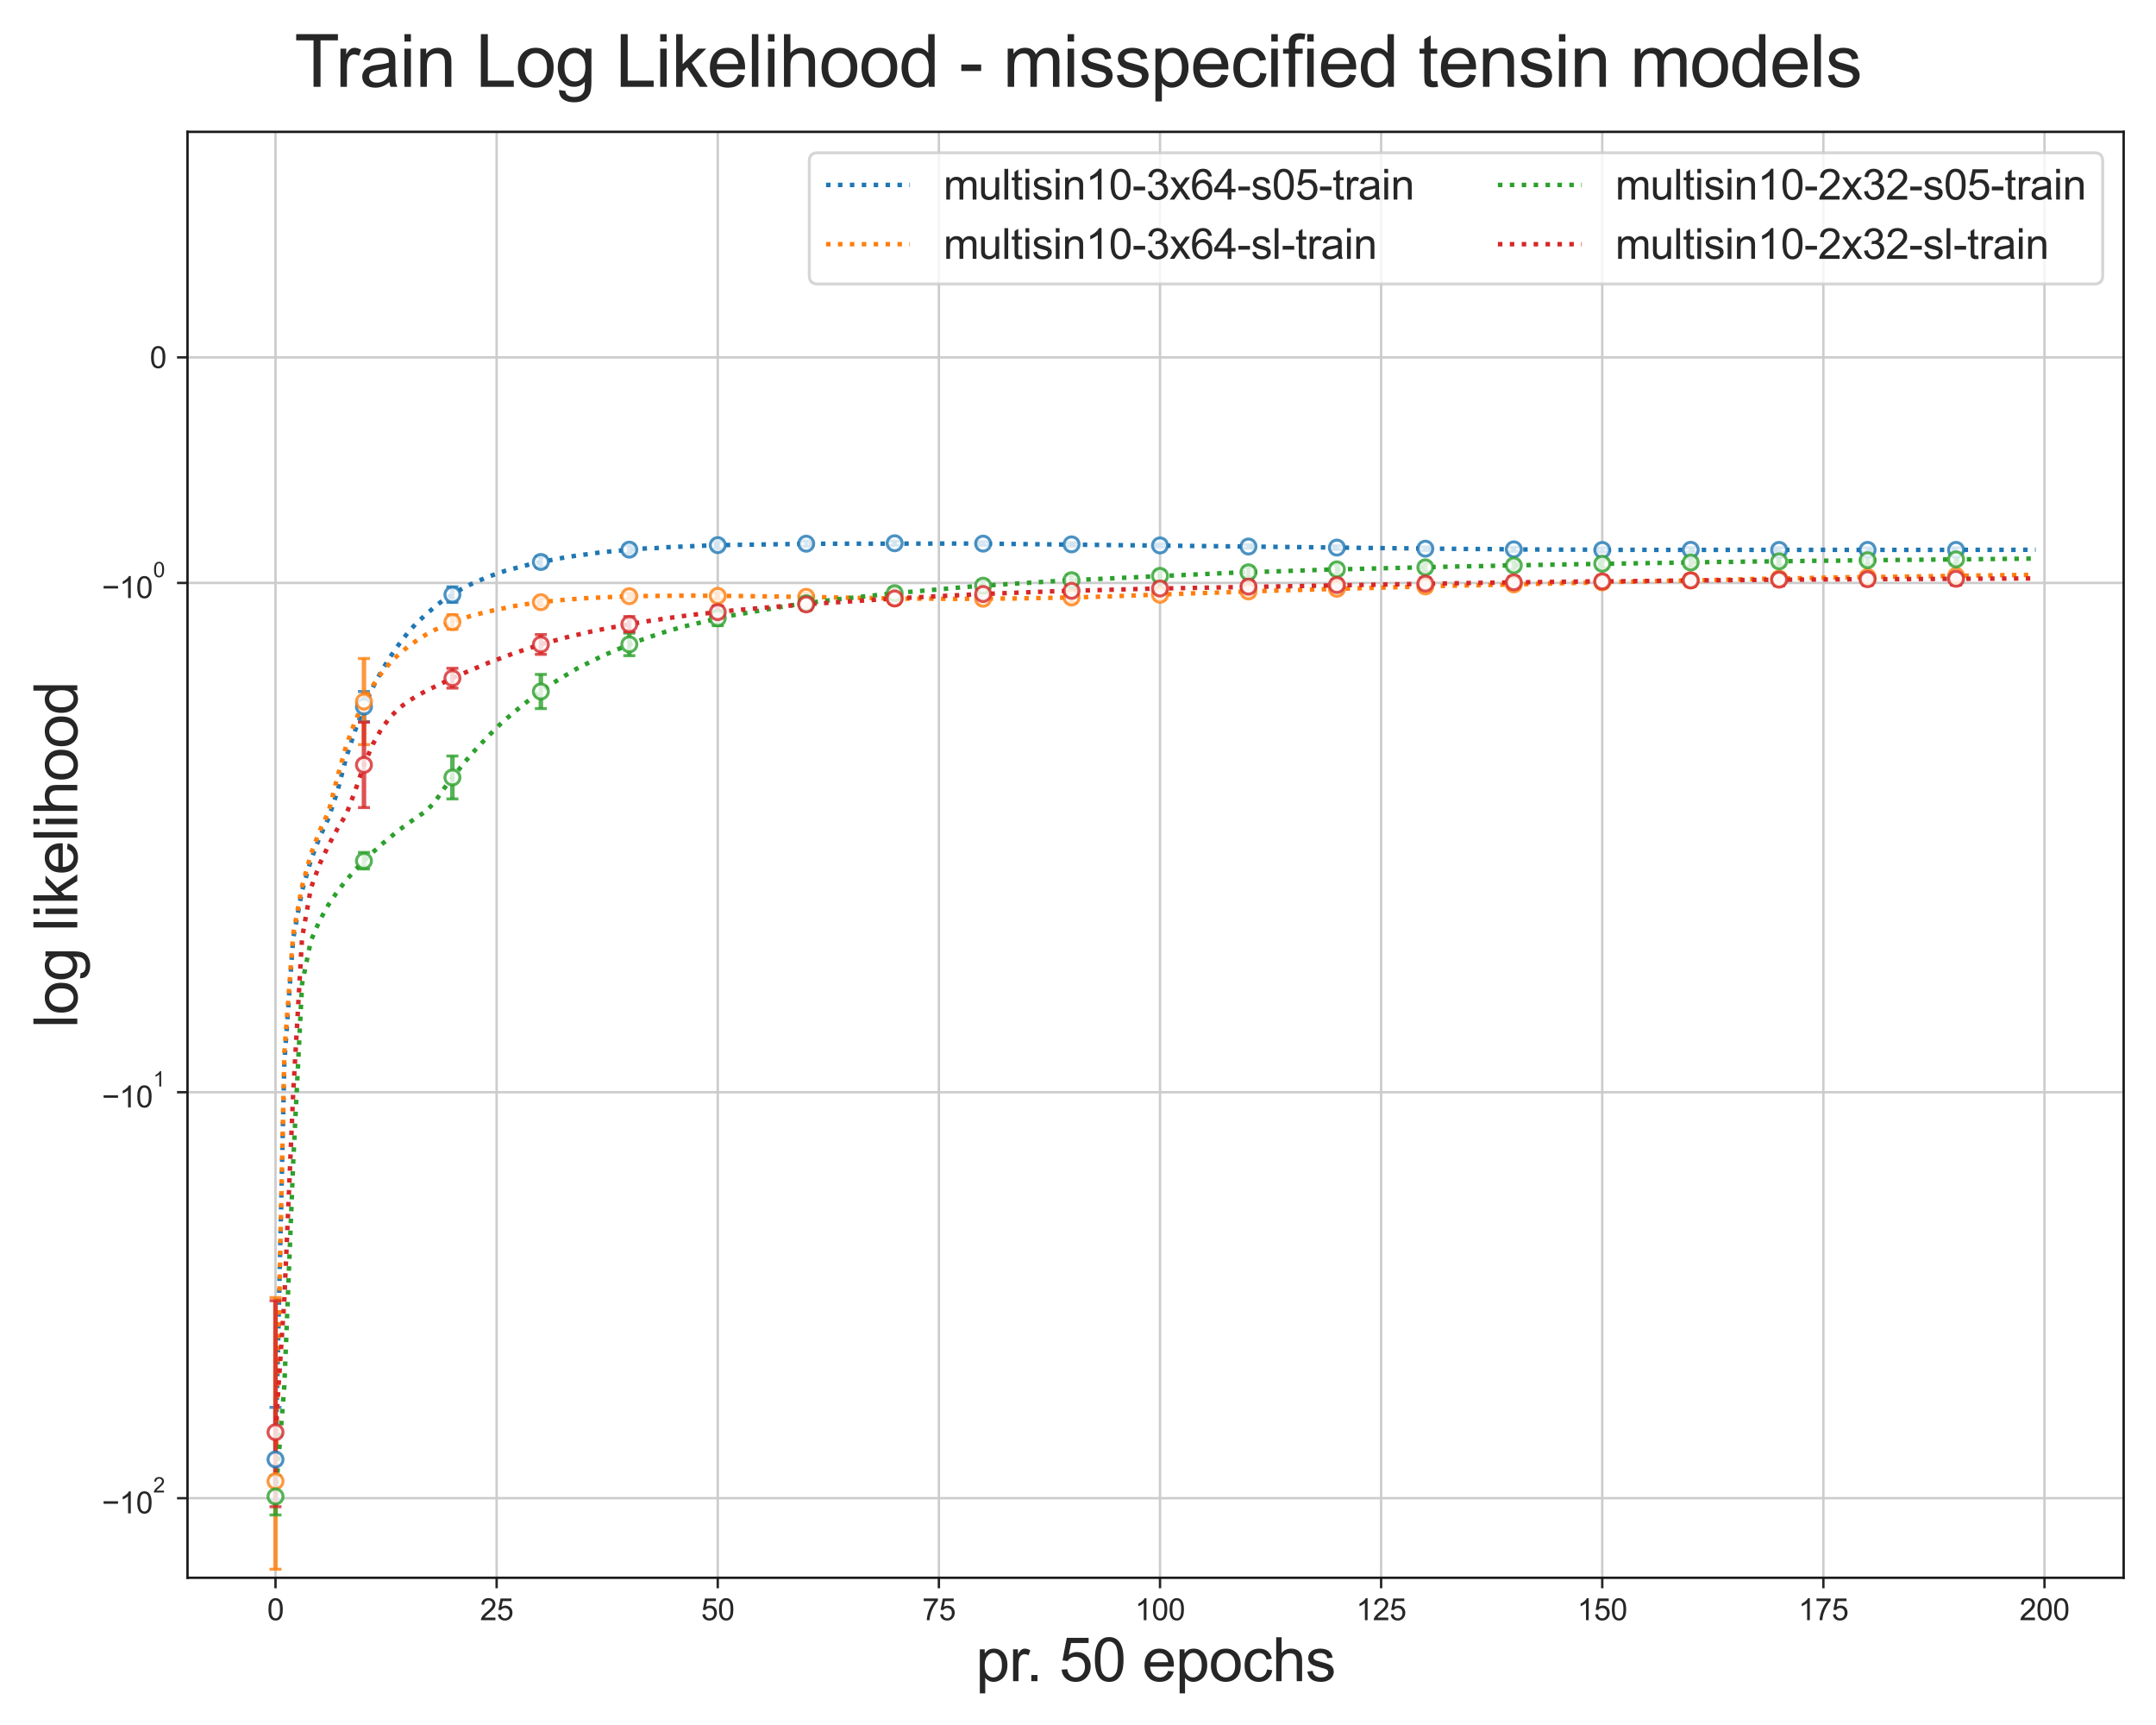 <?xml version="1.0" encoding="utf-8" standalone="no"?>
<!DOCTYPE svg PUBLIC "-//W3C//DTD SVG 1.1//EN"
  "http://www.w3.org/Graphics/SVG/1.1/DTD/svg11.dtd">
<svg xmlns:xlink="http://www.w3.org/1999/xlink" width="720pt" height="576pt" viewBox="0 0 720 576" xmlns="http://www.w3.org/2000/svg" version="1.1">
 <defs>
  <style type="text/css">*{stroke-linejoin: round; stroke-linecap: butt}</style>
 </defs>
 <g id="figure_1">
  <g id="patch_1">
   <path d="M 0 576 
L 720 576 
L 720 0 
L 0 0 
z
" style="fill: #ffffff"/>
  </g>
  <g id="axes_1">
   <g id="patch_2">
    <path d="M 62.618 526.84 
L 709.2 526.84 
L 709.2 44.021 
L 62.618 44.021 
z
" style="fill: #ffffff"/>
   </g>
   <g id="matplotlib.axis_1">
    <g id="xtick_1">
     <g id="line2d_1">
      <path d="M 92.008 526.84 
L 92.008 44.021 
" clip-path="url(#p92a7fc035d)" style="fill: none; stroke: #cccccc; stroke-width: 0.8; stroke-linecap: round"/>
     </g>
     <g id="line2d_2">
      <defs>
       <path id="mf7ea810e92" d="M 0 0 
L 0 3.5 
" style="stroke: #262626; stroke-width: 0.8"/>
      </defs>
      <g>
       <use xlink:href="#mf7ea810e92" x="92.008" y="526.84" style="fill: #262626; stroke: #262626; stroke-width: 0.8"/>
      </g>
     </g>
     <g id="text_1">
      <!-- 0 -->
      <g style="fill: #262626" transform="translate(89.228 540.998)scale(0.1 -0.1)">
       <defs>
        <path id="ArialMT-30" d="M 266 2259 
Q 266 3072 433 3567 
Q 600 4063 929 4331 
Q 1259 4600 1759 4600 
Q 2128 4600 2406 4451 
Q 2684 4303 2865 4023 
Q 3047 3744 3150 3342 
Q 3253 2941 3253 2259 
Q 3253 1453 3087 958 
Q 2922 463 2592 192 
Q 2263 -78 1759 -78 
Q 1097 -78 719 397 
Q 266 969 266 2259 
z
M 844 2259 
Q 844 1131 1108 757 
Q 1372 384 1759 384 
Q 2147 384 2411 759 
Q 2675 1134 2675 2259 
Q 2675 3391 2411 3762 
Q 2147 4134 1753 4134 
Q 1366 4134 1134 3806 
Q 844 3388 844 2259 
z
" transform="scale(0.016)"/>
       </defs>
       <use xlink:href="#ArialMT-30"/>
      </g>
     </g>
    </g>
    <g id="xtick_2">
     <g id="line2d_3">
      <path d="M 165.853 526.84 
L 165.853 44.021 
" clip-path="url(#p92a7fc035d)" style="fill: none; stroke: #cccccc; stroke-width: 0.8; stroke-linecap: round"/>
     </g>
     <g id="line2d_4">
      <g>
       <use xlink:href="#mf7ea810e92" x="165.853" y="526.84" style="fill: #262626; stroke: #262626; stroke-width: 0.8"/>
      </g>
     </g>
     <g id="text_2">
      <!-- 25 -->
      <g style="fill: #262626" transform="translate(160.292 540.998)scale(0.1 -0.1)">
       <defs>
        <path id="ArialMT-32" d="M 3222 541 
L 3222 0 
L 194 0 
Q 188 203 259 391 
Q 375 700 629 1000 
Q 884 1300 1366 1694 
Q 2113 2306 2375 2664 
Q 2638 3022 2638 3341 
Q 2638 3675 2398 3904 
Q 2159 4134 1775 4134 
Q 1369 4134 1125 3890 
Q 881 3647 878 3216 
L 300 3275 
Q 359 3922 746 4261 
Q 1134 4600 1788 4600 
Q 2447 4600 2831 4234 
Q 3216 3869 3216 3328 
Q 3216 3053 3103 2787 
Q 2991 2522 2730 2228 
Q 2469 1934 1863 1422 
Q 1356 997 1212 845 
Q 1069 694 975 541 
L 3222 541 
z
" transform="scale(0.016)"/>
        <path id="ArialMT-35" d="M 266 1200 
L 856 1250 
Q 922 819 1161 601 
Q 1400 384 1738 384 
Q 2144 384 2425 690 
Q 2706 997 2706 1503 
Q 2706 1984 2436 2262 
Q 2166 2541 1728 2541 
Q 1456 2541 1237 2417 
Q 1019 2294 894 2097 
L 366 2166 
L 809 4519 
L 3088 4519 
L 3088 3981 
L 1259 3981 
L 1013 2750 
Q 1425 3038 1878 3038 
Q 2478 3038 2890 2622 
Q 3303 2206 3303 1553 
Q 3303 931 2941 478 
Q 2500 -78 1738 -78 
Q 1113 -78 717 272 
Q 322 622 266 1200 
z
" transform="scale(0.016)"/>
       </defs>
       <use xlink:href="#ArialMT-32"/>
       <use xlink:href="#ArialMT-35" x="55.615"/>
      </g>
     </g>
    </g>
    <g id="xtick_3">
     <g id="line2d_5">
      <path d="M 239.697 526.84 
L 239.697 44.021 
" clip-path="url(#p92a7fc035d)" style="fill: none; stroke: #cccccc; stroke-width: 0.8; stroke-linecap: round"/>
     </g>
     <g id="line2d_6">
      <g>
       <use xlink:href="#mf7ea810e92" x="239.697" y="526.84" style="fill: #262626; stroke: #262626; stroke-width: 0.8"/>
      </g>
     </g>
     <g id="text_3">
      <!-- 50 -->
      <g style="fill: #262626" transform="translate(234.136 540.998)scale(0.1 -0.1)">
       <use xlink:href="#ArialMT-35"/>
       <use xlink:href="#ArialMT-30" x="55.615"/>
      </g>
     </g>
    </g>
    <g id="xtick_4">
     <g id="line2d_7">
      <path d="M 313.542 526.84 
L 313.542 44.021 
" clip-path="url(#p92a7fc035d)" style="fill: none; stroke: #cccccc; stroke-width: 0.8; stroke-linecap: round"/>
     </g>
     <g id="line2d_8">
      <g>
       <use xlink:href="#mf7ea810e92" x="313.542" y="526.84" style="fill: #262626; stroke: #262626; stroke-width: 0.8"/>
      </g>
     </g>
     <g id="text_4">
      <!-- 75 -->
      <g style="fill: #262626" transform="translate(307.981 540.998)scale(0.1 -0.1)">
       <defs>
        <path id="ArialMT-37" d="M 303 3981 
L 303 4522 
L 3269 4522 
L 3269 4084 
Q 2831 3619 2401 2847 
Q 1972 2075 1738 1259 
Q 1569 684 1522 0 
L 944 0 
Q 953 541 1156 1306 
Q 1359 2072 1739 2783 
Q 2119 3494 2547 3981 
L 303 3981 
z
" transform="scale(0.016)"/>
       </defs>
       <use xlink:href="#ArialMT-37"/>
       <use xlink:href="#ArialMT-35" x="55.615"/>
      </g>
     </g>
    </g>
    <g id="xtick_5">
     <g id="line2d_9">
      <path d="M 387.386 526.84 
L 387.386 44.021 
" clip-path="url(#p92a7fc035d)" style="fill: none; stroke: #cccccc; stroke-width: 0.8; stroke-linecap: round"/>
     </g>
     <g id="line2d_10">
      <g>
       <use xlink:href="#mf7ea810e92" x="387.386" y="526.84" style="fill: #262626; stroke: #262626; stroke-width: 0.8"/>
      </g>
     </g>
     <g id="text_5">
      <!-- 100 -->
      <g style="fill: #262626" transform="translate(379.045 540.998)scale(0.1 -0.1)">
       <defs>
        <path id="ArialMT-31" d="M 2384 0 
L 1822 0 
L 1822 3584 
Q 1619 3391 1289 3197 
Q 959 3003 697 2906 
L 697 3450 
Q 1169 3672 1522 3987 
Q 1875 4303 2022 4600 
L 2384 4600 
L 2384 0 
z
" transform="scale(0.016)"/>
       </defs>
       <use xlink:href="#ArialMT-31"/>
       <use xlink:href="#ArialMT-30" x="55.615"/>
       <use xlink:href="#ArialMT-30" x="111.23"/>
      </g>
     </g>
    </g>
    <g id="xtick_6">
     <g id="line2d_11">
      <path d="M 461.23 526.84 
L 461.23 44.021 
" clip-path="url(#p92a7fc035d)" style="fill: none; stroke: #cccccc; stroke-width: 0.8; stroke-linecap: round"/>
     </g>
     <g id="line2d_12">
      <g>
       <use xlink:href="#mf7ea810e92" x="461.23" y="526.84" style="fill: #262626; stroke: #262626; stroke-width: 0.8"/>
      </g>
     </g>
     <g id="text_6">
      <!-- 125 -->
      <g style="fill: #262626" transform="translate(452.889 540.998)scale(0.1 -0.1)">
       <use xlink:href="#ArialMT-31"/>
       <use xlink:href="#ArialMT-32" x="55.615"/>
       <use xlink:href="#ArialMT-35" x="111.23"/>
      </g>
     </g>
    </g>
    <g id="xtick_7">
     <g id="line2d_13">
      <path d="M 535.075 526.84 
L 535.075 44.021 
" clip-path="url(#p92a7fc035d)" style="fill: none; stroke: #cccccc; stroke-width: 0.8; stroke-linecap: round"/>
     </g>
     <g id="line2d_14">
      <g>
       <use xlink:href="#mf7ea810e92" x="535.075" y="526.84" style="fill: #262626; stroke: #262626; stroke-width: 0.8"/>
      </g>
     </g>
     <g id="text_7">
      <!-- 150 -->
      <g style="fill: #262626" transform="translate(526.733 540.998)scale(0.1 -0.1)">
       <use xlink:href="#ArialMT-31"/>
       <use xlink:href="#ArialMT-35" x="55.615"/>
       <use xlink:href="#ArialMT-30" x="111.23"/>
      </g>
     </g>
    </g>
    <g id="xtick_8">
     <g id="line2d_15">
      <path d="M 608.919 526.84 
L 608.919 44.021 
" clip-path="url(#p92a7fc035d)" style="fill: none; stroke: #cccccc; stroke-width: 0.8; stroke-linecap: round"/>
     </g>
     <g id="line2d_16">
      <g>
       <use xlink:href="#mf7ea810e92" x="608.919" y="526.84" style="fill: #262626; stroke: #262626; stroke-width: 0.8"/>
      </g>
     </g>
     <g id="text_8">
      <!-- 175 -->
      <g style="fill: #262626" transform="translate(600.578 540.998)scale(0.1 -0.1)">
       <use xlink:href="#ArialMT-31"/>
       <use xlink:href="#ArialMT-37" x="55.615"/>
       <use xlink:href="#ArialMT-35" x="111.23"/>
      </g>
     </g>
    </g>
    <g id="xtick_9">
     <g id="line2d_17">
      <path d="M 682.764 526.84 
L 682.764 44.021 
" clip-path="url(#p92a7fc035d)" style="fill: none; stroke: #cccccc; stroke-width: 0.8; stroke-linecap: round"/>
     </g>
     <g id="line2d_18">
      <g>
       <use xlink:href="#mf7ea810e92" x="682.764" y="526.84" style="fill: #262626; stroke: #262626; stroke-width: 0.8"/>
      </g>
     </g>
     <g id="text_9">
      <!-- 200 -->
      <g style="fill: #262626" transform="translate(674.422 540.998)scale(0.1 -0.1)">
       <use xlink:href="#ArialMT-32"/>
       <use xlink:href="#ArialMT-30" x="55.615"/>
       <use xlink:href="#ArialMT-30" x="111.23"/>
      </g>
     </g>
    </g>
    <g id="text_10">
     <!-- pr. 50 epochs -->
     <g style="fill: #262626" transform="translate(325.868 561.36)scale(0.2 -0.2)">
      <defs>
       <path id="ArialMT-70" d="M 422 -1272 
L 422 3319 
L 934 3319 
L 934 2888 
Q 1116 3141 1344 3267 
Q 1572 3394 1897 3394 
Q 2322 3394 2647 3175 
Q 2972 2956 3137 2557 
Q 3303 2159 3303 1684 
Q 3303 1175 3120 767 
Q 2938 359 2589 142 
Q 2241 -75 1856 -75 
Q 1575 -75 1351 44 
Q 1128 163 984 344 
L 984 -1272 
L 422 -1272 
z
M 931 1641 
Q 931 1000 1190 694 
Q 1450 388 1819 388 
Q 2194 388 2461 705 
Q 2728 1022 2728 1688 
Q 2728 2322 2467 2637 
Q 2206 2953 1844 2953 
Q 1484 2953 1207 2617 
Q 931 2281 931 1641 
z
" transform="scale(0.016)"/>
       <path id="ArialMT-72" d="M 416 0 
L 416 3319 
L 922 3319 
L 922 2816 
Q 1116 3169 1280 3281 
Q 1444 3394 1641 3394 
Q 1925 3394 2219 3213 
L 2025 2691 
Q 1819 2813 1613 2813 
Q 1428 2813 1281 2702 
Q 1134 2591 1072 2394 
Q 978 2094 978 1738 
L 978 0 
L 416 0 
z
" transform="scale(0.016)"/>
       <path id="ArialMT-2e" d="M 581 0 
L 581 641 
L 1222 641 
L 1222 0 
L 581 0 
z
" transform="scale(0.016)"/>
       <path id="ArialMT-20" transform="scale(0.016)"/>
       <path id="ArialMT-65" d="M 2694 1069 
L 3275 997 
Q 3138 488 2766 206 
Q 2394 -75 1816 -75 
Q 1088 -75 661 373 
Q 234 822 234 1631 
Q 234 2469 665 2931 
Q 1097 3394 1784 3394 
Q 2450 3394 2872 2941 
Q 3294 2488 3294 1666 
Q 3294 1616 3291 1516 
L 816 1516 
Q 847 969 1125 678 
Q 1403 388 1819 388 
Q 2128 388 2347 550 
Q 2566 713 2694 1069 
z
M 847 1978 
L 2700 1978 
Q 2663 2397 2488 2606 
Q 2219 2931 1791 2931 
Q 1403 2931 1139 2672 
Q 875 2413 847 1978 
z
" transform="scale(0.016)"/>
       <path id="ArialMT-6f" d="M 213 1659 
Q 213 2581 725 3025 
Q 1153 3394 1769 3394 
Q 2453 3394 2887 2945 
Q 3322 2497 3322 1706 
Q 3322 1066 3130 698 
Q 2938 331 2570 128 
Q 2203 -75 1769 -75 
Q 1072 -75 642 372 
Q 213 819 213 1659 
z
M 791 1659 
Q 791 1022 1069 705 
Q 1347 388 1769 388 
Q 2188 388 2466 706 
Q 2744 1025 2744 1678 
Q 2744 2294 2464 2611 
Q 2184 2928 1769 2928 
Q 1347 2928 1069 2612 
Q 791 2297 791 1659 
z
" transform="scale(0.016)"/>
       <path id="ArialMT-63" d="M 2588 1216 
L 3141 1144 
Q 3050 572 2676 248 
Q 2303 -75 1759 -75 
Q 1078 -75 664 370 
Q 250 816 250 1647 
Q 250 2184 428 2587 
Q 606 2991 970 3192 
Q 1334 3394 1763 3394 
Q 2303 3394 2647 3120 
Q 2991 2847 3088 2344 
L 2541 2259 
Q 2463 2594 2264 2762 
Q 2066 2931 1784 2931 
Q 1359 2931 1093 2626 
Q 828 2322 828 1663 
Q 828 994 1084 691 
Q 1341 388 1753 388 
Q 2084 388 2306 591 
Q 2528 794 2588 1216 
z
" transform="scale(0.016)"/>
       <path id="ArialMT-68" d="M 422 0 
L 422 4581 
L 984 4581 
L 984 2938 
Q 1378 3394 1978 3394 
Q 2347 3394 2619 3248 
Q 2891 3103 3008 2847 
Q 3125 2591 3125 2103 
L 3125 0 
L 2563 0 
L 2563 2103 
Q 2563 2525 2380 2717 
Q 2197 2909 1863 2909 
Q 1613 2909 1392 2779 
Q 1172 2650 1078 2428 
Q 984 2206 984 1816 
L 984 0 
L 422 0 
z
" transform="scale(0.016)"/>
       <path id="ArialMT-73" d="M 197 991 
L 753 1078 
Q 800 744 1014 566 
Q 1228 388 1613 388 
Q 2000 388 2187 545 
Q 2375 703 2375 916 
Q 2375 1106 2209 1216 
Q 2094 1291 1634 1406 
Q 1016 1563 777 1677 
Q 538 1791 414 1992 
Q 291 2194 291 2438 
Q 291 2659 392 2848 
Q 494 3038 669 3163 
Q 800 3259 1026 3326 
Q 1253 3394 1513 3394 
Q 1903 3394 2198 3281 
Q 2494 3169 2634 2976 
Q 2775 2784 2828 2463 
L 2278 2388 
Q 2241 2644 2061 2787 
Q 1881 2931 1553 2931 
Q 1166 2931 1000 2803 
Q 834 2675 834 2503 
Q 834 2394 903 2306 
Q 972 2216 1119 2156 
Q 1203 2125 1616 2013 
Q 2213 1853 2448 1751 
Q 2684 1650 2818 1456 
Q 2953 1263 2953 975 
Q 2953 694 2789 445 
Q 2625 197 2315 61 
Q 2006 -75 1616 -75 
Q 969 -75 630 194 
Q 291 463 197 991 
z
" transform="scale(0.016)"/>
      </defs>
      <use xlink:href="#ArialMT-70"/>
      <use xlink:href="#ArialMT-72" x="55.615"/>
      <use xlink:href="#ArialMT-2e" x="83.416"/>
      <use xlink:href="#ArialMT-20" x="111.199"/>
      <use xlink:href="#ArialMT-35" x="138.982"/>
      <use xlink:href="#ArialMT-30" x="194.598"/>
      <use xlink:href="#ArialMT-20" x="250.213"/>
      <use xlink:href="#ArialMT-65" x="277.996"/>
      <use xlink:href="#ArialMT-70" x="333.611"/>
      <use xlink:href="#ArialMT-6f" x="389.227"/>
      <use xlink:href="#ArialMT-63" x="444.842"/>
      <use xlink:href="#ArialMT-68" x="494.842"/>
      <use xlink:href="#ArialMT-73" x="550.457"/>
     </g>
    </g>
   </g>
   <g id="matplotlib.axis_2">
    <g id="ytick_1">
     <g id="line2d_19">
      <path d="M 62.618 500.266 
L 709.2 500.266 
" clip-path="url(#p92a7fc035d)" style="fill: none; stroke: #cccccc; stroke-width: 0.8; stroke-linecap: round"/>
     </g>
     <g id="line2d_20">
      <defs>
       <path id="m570fbe30d1" d="M 0 0 
L -3.5 0 
" style="stroke: #262626; stroke-width: 0.8"/>
      </defs>
      <g>
       <use xlink:href="#m570fbe30d1" x="62.618" y="500.266" style="fill: #262626; stroke: #262626; stroke-width: 0.8"/>
      </g>
     </g>
     <g id="text_11">
      <!-- $\mathdefault{-10^{2}}$ -->
      <g style="fill: #262626" transform="translate(34.018 505.422)scale(0.1 -0.1)">
       <defs>
        <path id="ArialMT-2212" d="M 3381 1997 
L 356 1997 
L 356 2522 
L 3381 2522 
L 3381 1997 
z
" transform="scale(0.016)"/>
       </defs>
       <use xlink:href="#ArialMT-2212" transform="translate(0 0.994)"/>
       <use xlink:href="#ArialMT-31" transform="translate(58.398 0.994)"/>
       <use xlink:href="#ArialMT-30" transform="translate(114.014 0.994)"/>
       <use xlink:href="#ArialMT-32" transform="translate(171.371 70.688)scale(0.7)"/>
      </g>
     </g>
    </g>
    <g id="ytick_2">
     <g id="line2d_21">
      <path d="M 62.618 364.706 
L 709.2 364.706 
" clip-path="url(#p92a7fc035d)" style="fill: none; stroke: #cccccc; stroke-width: 0.8; stroke-linecap: round"/>
     </g>
     <g id="line2d_22">
      <g>
       <use xlink:href="#m570fbe30d1" x="62.618" y="364.706" style="fill: #262626; stroke: #262626; stroke-width: 0.8"/>
      </g>
     </g>
     <g id="text_12">
      <!-- $\mathdefault{-10^{1}}$ -->
      <g style="fill: #262626" transform="translate(34.018 369.863)scale(0.1 -0.1)">
       <use xlink:href="#ArialMT-2212" transform="translate(0 0.994)"/>
       <use xlink:href="#ArialMT-31" transform="translate(58.398 0.994)"/>
       <use xlink:href="#ArialMT-30" transform="translate(114.014 0.994)"/>
       <use xlink:href="#ArialMT-31" transform="translate(171.371 70.688)scale(0.7)"/>
      </g>
     </g>
    </g>
    <g id="ytick_3">
     <g id="line2d_23">
      <path d="M 62.618 194.643 
L 709.2 194.643 
" clip-path="url(#p92a7fc035d)" style="fill: none; stroke: #cccccc; stroke-width: 0.8; stroke-linecap: round"/>
     </g>
     <g id="line2d_24">
      <g>
       <use xlink:href="#m570fbe30d1" x="62.618" y="194.643" style="fill: #262626; stroke: #262626; stroke-width: 0.8"/>
      </g>
     </g>
     <g id="text_13">
      <!-- $\mathdefault{-10^{0}}$ -->
      <g style="fill: #262626" transform="translate(34.018 199.799)scale(0.1 -0.1)">
       <use xlink:href="#ArialMT-2212" transform="translate(0 0.994)"/>
       <use xlink:href="#ArialMT-31" transform="translate(58.398 0.994)"/>
       <use xlink:href="#ArialMT-30" transform="translate(114.014 0.994)"/>
       <use xlink:href="#ArialMT-30" transform="translate(171.371 70.688)scale(0.7)"/>
      </g>
     </g>
    </g>
    <g id="ytick_4">
     <g id="line2d_25">
      <path d="M 62.618 119.332 
L 709.2 119.332 
" clip-path="url(#p92a7fc035d)" style="fill: none; stroke: #cccccc; stroke-width: 0.8; stroke-linecap: round"/>
     </g>
     <g id="line2d_26">
      <g>
       <use xlink:href="#m570fbe30d1" x="62.618" y="119.332" style="fill: #262626; stroke: #262626; stroke-width: 0.8"/>
      </g>
     </g>
     <g id="text_14">
      <!-- $\mathdefault{0}$ -->
      <g style="fill: #262626" transform="translate(50.018 122.911)scale(0.1 -0.1)">
       <use xlink:href="#ArialMT-30" transform="translate(0 0.125)"/>
      </g>
     </g>
    </g>
    <g id="text_15">
     <!-- log likelihood -->
     <g style="fill: #262626" transform="translate(25.809 343.245)rotate(-90)scale(0.2 -0.2)">
      <defs>
       <path id="ArialMT-6c" d="M 409 0 
L 409 4581 
L 972 4581 
L 972 0 
L 409 0 
z
" transform="scale(0.016)"/>
       <path id="ArialMT-67" d="M 319 -275 
L 866 -356 
Q 900 -609 1056 -725 
Q 1266 -881 1628 -881 
Q 2019 -881 2231 -725 
Q 2444 -569 2519 -288 
Q 2563 -116 2559 434 
Q 2191 0 1641 0 
Q 956 0 581 494 
Q 206 988 206 1678 
Q 206 2153 378 2554 
Q 550 2956 876 3175 
Q 1203 3394 1644 3394 
Q 2231 3394 2613 2919 
L 2613 3319 
L 3131 3319 
L 3131 450 
Q 3131 -325 2973 -648 
Q 2816 -972 2473 -1159 
Q 2131 -1347 1631 -1347 
Q 1038 -1347 672 -1080 
Q 306 -813 319 -275 
z
M 784 1719 
Q 784 1066 1043 766 
Q 1303 466 1694 466 
Q 2081 466 2343 764 
Q 2606 1063 2606 1700 
Q 2606 2309 2336 2618 
Q 2066 2928 1684 2928 
Q 1309 2928 1046 2623 
Q 784 2319 784 1719 
z
" transform="scale(0.016)"/>
       <path id="ArialMT-69" d="M 425 3934 
L 425 4581 
L 988 4581 
L 988 3934 
L 425 3934 
z
M 425 0 
L 425 3319 
L 988 3319 
L 988 0 
L 425 0 
z
" transform="scale(0.016)"/>
       <path id="ArialMT-6b" d="M 425 0 
L 425 4581 
L 988 4581 
L 988 1969 
L 2319 3319 
L 3047 3319 
L 1778 2088 
L 3175 0 
L 2481 0 
L 1384 1697 
L 988 1316 
L 988 0 
L 425 0 
z
" transform="scale(0.016)"/>
       <path id="ArialMT-64" d="M 2575 0 
L 2575 419 
Q 2259 -75 1647 -75 
Q 1250 -75 917 144 
Q 584 363 401 755 
Q 219 1147 219 1656 
Q 219 2153 384 2558 
Q 550 2963 881 3178 
Q 1213 3394 1622 3394 
Q 1922 3394 2156 3267 
Q 2391 3141 2538 2938 
L 2538 4581 
L 3097 4581 
L 3097 0 
L 2575 0 
z
M 797 1656 
Q 797 1019 1065 703 
Q 1334 388 1700 388 
Q 2069 388 2326 689 
Q 2584 991 2584 1609 
Q 2584 2291 2321 2609 
Q 2059 2928 1675 2928 
Q 1300 2928 1048 2622 
Q 797 2316 797 1656 
z
" transform="scale(0.016)"/>
      </defs>
      <use xlink:href="#ArialMT-6c"/>
      <use xlink:href="#ArialMT-6f" x="22.217"/>
      <use xlink:href="#ArialMT-67" x="77.832"/>
      <use xlink:href="#ArialMT-20" x="133.447"/>
      <use xlink:href="#ArialMT-6c" x="161.23"/>
      <use xlink:href="#ArialMT-69" x="183.447"/>
      <use xlink:href="#ArialMT-6b" x="205.664"/>
      <use xlink:href="#ArialMT-65" x="255.664"/>
      <use xlink:href="#ArialMT-6c" x="311.279"/>
      <use xlink:href="#ArialMT-69" x="333.496"/>
      <use xlink:href="#ArialMT-68" x="355.713"/>
      <use xlink:href="#ArialMT-6f" x="411.328"/>
      <use xlink:href="#ArialMT-6f" x="466.943"/>
      <use xlink:href="#ArialMT-64" x="522.559"/>
     </g>
    </g>
   </g>
   <g id="line2d_27">
    <path d="M 92.008 487.337 
L 94.962 354.727 
L 97.916 313.395 
L 100.87 297.412 
L 103.823 287.209 
L 106.777 279.45 
L 109.731 273.136 
L 112.685 264.219 
L 115.638 252.826 
L 118.592 243.916 
L 121.546 235.939 
L 124.5 229.558 
L 127.454 223.95 
L 130.407 219.194 
L 133.361 214.975 
L 136.315 211.12 
L 139.269 207.855 
L 145.176 202.601 
L 148.13 200.32 
L 154.038 196.725 
L 156.991 195.203 
L 162.899 192.606 
L 168.806 190.586 
L 177.668 188.243 
L 189.483 185.967 
L 201.298 184.349 
L 207.206 183.848 
L 213.113 183.305 
L 216.067 183.094 
L 219.021 183.015 
L 221.974 182.753 
L 239.697 182.024 
L 272.189 181.556 
L 325.357 181.496 
L 437.6 182.731 
L 464.184 183.053 
L 473.045 183.105 
L 475.999 183.214 
L 481.907 183.223 
L 490.768 183.315 
L 496.676 183.331 
L 508.491 183.474 
L 514.398 183.488 
L 520.306 183.538 
L 532.121 183.539 
L 535.075 183.65 
L 540.982 183.617 
L 546.89 183.572 
L 552.797 183.61 
L 579.381 183.598 
L 594.15 183.62 
L 611.873 183.591 
L 617.781 183.62 
L 673.902 183.589 
L 679.81 183.559 
L 679.81 183.559 
" clip-path="url(#p92a7fc035d)" style="fill: none; stroke-dasharray: 1.5,2.475; stroke-dashoffset: 0; stroke: #1f77b4; stroke-width: 1.5"/>
   </g>
   <g id="LineCollection_1">
    <path d="M 92.008 500.752 
L 92.008 469.935 
" clip-path="url(#p92a7fc035d)" style="fill: none; stroke: #1f77b4; stroke-opacity: 0.8; stroke-width: 1.5"/>
    <path d="M 121.546 240.98 
L 121.546 230.897 
" clip-path="url(#p92a7fc035d)" style="fill: none; stroke: #1f77b4; stroke-opacity: 0.8; stroke-width: 1.5"/>
    <path d="M 151.084 201.138 
L 151.084 195.981 
" clip-path="url(#p92a7fc035d)" style="fill: none; stroke: #1f77b4; stroke-opacity: 0.8; stroke-width: 1.5"/>
    <path d="M 180.622 189.38 
L 180.622 185.914 
" clip-path="url(#p92a7fc035d)" style="fill: none; stroke: #1f77b4; stroke-opacity: 0.8; stroke-width: 1.5"/>
    <path d="M 210.159 184.922 
L 210.159 182.153 
" clip-path="url(#p92a7fc035d)" style="fill: none; stroke: #1f77b4; stroke-opacity: 0.8; stroke-width: 1.5"/>
    <path d="M 239.697 183.217 
L 239.697 180.83 
" clip-path="url(#p92a7fc035d)" style="fill: none; stroke: #1f77b4; stroke-opacity: 0.8; stroke-width: 1.5"/>
    <path d="M 269.235 182.483 
L 269.235 180.607 
" clip-path="url(#p92a7fc035d)" style="fill: none; stroke: #1f77b4; stroke-opacity: 0.8; stroke-width: 1.5"/>
    <path d="M 298.773 182.169 
L 298.773 180.627 
" clip-path="url(#p92a7fc035d)" style="fill: none; stroke: #1f77b4; stroke-opacity: 0.8; stroke-width: 1.5"/>
    <path d="M 328.31 182.156 
L 328.31 180.896 
" clip-path="url(#p92a7fc035d)" style="fill: none; stroke: #1f77b4; stroke-opacity: 0.8; stroke-width: 1.5"/>
    <path d="M 357.848 182.342 
L 357.848 181.205 
" clip-path="url(#p92a7fc035d)" style="fill: none; stroke: #1f77b4; stroke-opacity: 0.8; stroke-width: 1.5"/>
    <path d="M 387.386 182.687 
L 387.386 181.566 
" clip-path="url(#p92a7fc035d)" style="fill: none; stroke: #1f77b4; stroke-opacity: 0.8; stroke-width: 1.5"/>
    <path d="M 416.924 183.105 
L 416.924 181.87 
" clip-path="url(#p92a7fc035d)" style="fill: none; stroke: #1f77b4; stroke-opacity: 0.8; stroke-width: 1.5"/>
    <path d="M 446.461 183.507 
L 446.461 182.199 
" clip-path="url(#p92a7fc035d)" style="fill: none; stroke: #1f77b4; stroke-opacity: 0.8; stroke-width: 1.5"/>
    <path d="M 475.999 183.862 
L 475.999 182.565 
" clip-path="url(#p92a7fc035d)" style="fill: none; stroke: #1f77b4; stroke-opacity: 0.8; stroke-width: 1.5"/>
    <path d="M 505.537 184.181 
L 505.537 182.684 
" clip-path="url(#p92a7fc035d)" style="fill: none; stroke: #1f77b4; stroke-opacity: 0.8; stroke-width: 1.5"/>
    <path d="M 535.075 184.406 
L 535.075 182.895 
" clip-path="url(#p92a7fc035d)" style="fill: none; stroke: #1f77b4; stroke-opacity: 0.8; stroke-width: 1.5"/>
    <path d="M 564.613 184.354 
L 564.613 182.815 
" clip-path="url(#p92a7fc035d)" style="fill: none; stroke: #1f77b4; stroke-opacity: 0.8; stroke-width: 1.5"/>
    <path d="M 594.15 184.392 
L 594.15 182.848 
" clip-path="url(#p92a7fc035d)" style="fill: none; stroke: #1f77b4; stroke-opacity: 0.8; stroke-width: 1.5"/>
    <path d="M 623.688 184.365 
L 623.688 182.861 
" clip-path="url(#p92a7fc035d)" style="fill: none; stroke: #1f77b4; stroke-opacity: 0.8; stroke-width: 1.5"/>
    <path d="M 653.226 184.379 
L 653.226 182.854 
" clip-path="url(#p92a7fc035d)" style="fill: none; stroke: #1f77b4; stroke-opacity: 0.8; stroke-width: 1.5"/>
   </g>
   <g id="line2d_28">
    <defs>
     <path id="m4f479d5ca9" d="M 2 0 
L -2 -0 
" style="stroke: #1f77b4; stroke-opacity: 0.8"/>
    </defs>
    <g clip-path="url(#p92a7fc035d)">
     <use xlink:href="#m4f479d5ca9" x="92.008" y="500.752" style="fill: #1f77b4; fill-opacity: 0.8; stroke: #1f77b4; stroke-opacity: 0.8"/>
     <use xlink:href="#m4f479d5ca9" x="121.546" y="240.98" style="fill: #1f77b4; fill-opacity: 0.8; stroke: #1f77b4; stroke-opacity: 0.8"/>
     <use xlink:href="#m4f479d5ca9" x="151.084" y="201.138" style="fill: #1f77b4; fill-opacity: 0.8; stroke: #1f77b4; stroke-opacity: 0.8"/>
     <use xlink:href="#m4f479d5ca9" x="180.622" y="189.38" style="fill: #1f77b4; fill-opacity: 0.8; stroke: #1f77b4; stroke-opacity: 0.8"/>
     <use xlink:href="#m4f479d5ca9" x="210.159" y="184.922" style="fill: #1f77b4; fill-opacity: 0.8; stroke: #1f77b4; stroke-opacity: 0.8"/>
     <use xlink:href="#m4f479d5ca9" x="239.697" y="183.217" style="fill: #1f77b4; fill-opacity: 0.8; stroke: #1f77b4; stroke-opacity: 0.8"/>
     <use xlink:href="#m4f479d5ca9" x="269.235" y="182.483" style="fill: #1f77b4; fill-opacity: 0.8; stroke: #1f77b4; stroke-opacity: 0.8"/>
     <use xlink:href="#m4f479d5ca9" x="298.773" y="182.169" style="fill: #1f77b4; fill-opacity: 0.8; stroke: #1f77b4; stroke-opacity: 0.8"/>
     <use xlink:href="#m4f479d5ca9" x="328.31" y="182.156" style="fill: #1f77b4; fill-opacity: 0.8; stroke: #1f77b4; stroke-opacity: 0.8"/>
     <use xlink:href="#m4f479d5ca9" x="357.848" y="182.342" style="fill: #1f77b4; fill-opacity: 0.8; stroke: #1f77b4; stroke-opacity: 0.8"/>
     <use xlink:href="#m4f479d5ca9" x="387.386" y="182.687" style="fill: #1f77b4; fill-opacity: 0.8; stroke: #1f77b4; stroke-opacity: 0.8"/>
     <use xlink:href="#m4f479d5ca9" x="416.924" y="183.105" style="fill: #1f77b4; fill-opacity: 0.8; stroke: #1f77b4; stroke-opacity: 0.8"/>
     <use xlink:href="#m4f479d5ca9" x="446.461" y="183.507" style="fill: #1f77b4; fill-opacity: 0.8; stroke: #1f77b4; stroke-opacity: 0.8"/>
     <use xlink:href="#m4f479d5ca9" x="475.999" y="183.862" style="fill: #1f77b4; fill-opacity: 0.8; stroke: #1f77b4; stroke-opacity: 0.8"/>
     <use xlink:href="#m4f479d5ca9" x="505.537" y="184.181" style="fill: #1f77b4; fill-opacity: 0.8; stroke: #1f77b4; stroke-opacity: 0.8"/>
     <use xlink:href="#m4f479d5ca9" x="535.075" y="184.406" style="fill: #1f77b4; fill-opacity: 0.8; stroke: #1f77b4; stroke-opacity: 0.8"/>
     <use xlink:href="#m4f479d5ca9" x="564.613" y="184.354" style="fill: #1f77b4; fill-opacity: 0.8; stroke: #1f77b4; stroke-opacity: 0.8"/>
     <use xlink:href="#m4f479d5ca9" x="594.15" y="184.392" style="fill: #1f77b4; fill-opacity: 0.8; stroke: #1f77b4; stroke-opacity: 0.8"/>
     <use xlink:href="#m4f479d5ca9" x="623.688" y="184.365" style="fill: #1f77b4; fill-opacity: 0.8; stroke: #1f77b4; stroke-opacity: 0.8"/>
     <use xlink:href="#m4f479d5ca9" x="653.226" y="184.379" style="fill: #1f77b4; fill-opacity: 0.8; stroke: #1f77b4; stroke-opacity: 0.8"/>
    </g>
   </g>
   <g id="line2d_29">
    <g clip-path="url(#p92a7fc035d)">
     <use xlink:href="#m4f479d5ca9" x="92.008" y="469.935" style="fill: #1f77b4; fill-opacity: 0.8; stroke: #1f77b4; stroke-opacity: 0.8"/>
     <use xlink:href="#m4f479d5ca9" x="121.546" y="230.897" style="fill: #1f77b4; fill-opacity: 0.8; stroke: #1f77b4; stroke-opacity: 0.8"/>
     <use xlink:href="#m4f479d5ca9" x="151.084" y="195.981" style="fill: #1f77b4; fill-opacity: 0.8; stroke: #1f77b4; stroke-opacity: 0.8"/>
     <use xlink:href="#m4f479d5ca9" x="180.622" y="185.914" style="fill: #1f77b4; fill-opacity: 0.8; stroke: #1f77b4; stroke-opacity: 0.8"/>
     <use xlink:href="#m4f479d5ca9" x="210.159" y="182.153" style="fill: #1f77b4; fill-opacity: 0.8; stroke: #1f77b4; stroke-opacity: 0.8"/>
     <use xlink:href="#m4f479d5ca9" x="239.697" y="180.83" style="fill: #1f77b4; fill-opacity: 0.8; stroke: #1f77b4; stroke-opacity: 0.8"/>
     <use xlink:href="#m4f479d5ca9" x="269.235" y="180.607" style="fill: #1f77b4; fill-opacity: 0.8; stroke: #1f77b4; stroke-opacity: 0.8"/>
     <use xlink:href="#m4f479d5ca9" x="298.773" y="180.627" style="fill: #1f77b4; fill-opacity: 0.8; stroke: #1f77b4; stroke-opacity: 0.8"/>
     <use xlink:href="#m4f479d5ca9" x="328.31" y="180.896" style="fill: #1f77b4; fill-opacity: 0.8; stroke: #1f77b4; stroke-opacity: 0.8"/>
     <use xlink:href="#m4f479d5ca9" x="357.848" y="181.205" style="fill: #1f77b4; fill-opacity: 0.8; stroke: #1f77b4; stroke-opacity: 0.8"/>
     <use xlink:href="#m4f479d5ca9" x="387.386" y="181.566" style="fill: #1f77b4; fill-opacity: 0.8; stroke: #1f77b4; stroke-opacity: 0.8"/>
     <use xlink:href="#m4f479d5ca9" x="416.924" y="181.87" style="fill: #1f77b4; fill-opacity: 0.8; stroke: #1f77b4; stroke-opacity: 0.8"/>
     <use xlink:href="#m4f479d5ca9" x="446.461" y="182.199" style="fill: #1f77b4; fill-opacity: 0.8; stroke: #1f77b4; stroke-opacity: 0.8"/>
     <use xlink:href="#m4f479d5ca9" x="475.999" y="182.565" style="fill: #1f77b4; fill-opacity: 0.8; stroke: #1f77b4; stroke-opacity: 0.8"/>
     <use xlink:href="#m4f479d5ca9" x="505.537" y="182.684" style="fill: #1f77b4; fill-opacity: 0.8; stroke: #1f77b4; stroke-opacity: 0.8"/>
     <use xlink:href="#m4f479d5ca9" x="535.075" y="182.895" style="fill: #1f77b4; fill-opacity: 0.8; stroke: #1f77b4; stroke-opacity: 0.8"/>
     <use xlink:href="#m4f479d5ca9" x="564.613" y="182.815" style="fill: #1f77b4; fill-opacity: 0.8; stroke: #1f77b4; stroke-opacity: 0.8"/>
     <use xlink:href="#m4f479d5ca9" x="594.15" y="182.848" style="fill: #1f77b4; fill-opacity: 0.8; stroke: #1f77b4; stroke-opacity: 0.8"/>
     <use xlink:href="#m4f479d5ca9" x="623.688" y="182.861" style="fill: #1f77b4; fill-opacity: 0.8; stroke: #1f77b4; stroke-opacity: 0.8"/>
     <use xlink:href="#m4f479d5ca9" x="653.226" y="182.854" style="fill: #1f77b4; fill-opacity: 0.8; stroke: #1f77b4; stroke-opacity: 0.8"/>
    </g>
   </g>
   <g id="line2d_30">
    <path d="M 92.008 494.602 
L 94.962 351.335 
L 97.916 311.907 
L 100.87 295.931 
L 103.823 285.207 
L 106.777 277.347 
L 109.731 271.025 
L 112.685 259.422 
L 115.638 248.927 
L 118.592 240.816 
L 121.546 234.257 
L 124.5 228.937 
L 127.454 224.691 
L 130.407 221.192 
L 133.361 218.297 
L 136.315 215.869 
L 139.269 213.78 
L 142.222 211.927 
L 145.176 210.339 
L 148.13 208.922 
L 151.084 207.705 
L 156.991 205.749 
L 162.899 204.213 
L 171.76 202.366 
L 177.668 201.43 
L 186.529 200.437 
L 195.39 199.755 
L 210.159 199.076 
L 230.836 198.875 
L 239.697 198.974 
L 245.605 198.996 
L 275.142 199.407 
L 286.958 199.648 
L 292.865 199.696 
L 295.819 199.79 
L 298.773 199.772 
L 301.726 199.883 
L 310.588 199.898 
L 319.449 199.974 
L 331.264 199.854 
L 337.172 199.855 
L 354.894 199.563 
L 363.756 199.342 
L 369.663 199.17 
L 399.201 198.099 
L 405.109 197.925 
L 425.785 197.218 
L 481.907 195.643 
L 496.676 195.355 
L 505.537 195.147 
L 529.167 194.58 
L 543.936 194.207 
L 546.89 194.232 
L 549.844 194.077 
L 561.659 193.882 
L 567.566 193.751 
L 573.474 193.637 
L 585.289 193.354 
L 597.104 193.136 
L 617.781 192.739 
L 629.596 192.625 
L 635.503 192.533 
L 667.995 192.053 
L 679.81 191.967 
L 679.81 191.967 
" clip-path="url(#p92a7fc035d)" style="fill: none; stroke-dasharray: 1.5,2.475; stroke-dashoffset: 0; stroke: #ff7f0e; stroke-width: 1.5"/>
   </g>
   <g id="LineCollection_2">
    <path d="M 92.008 523.983 
L 92.008 433.271 
" clip-path="url(#p92a7fc035d)" style="fill: none; stroke: #ff7f0e; stroke-opacity: 0.8; stroke-width: 1.5"/>
    <path d="M 121.546 248.64 
L 121.546 219.873 
" clip-path="url(#p92a7fc035d)" style="fill: none; stroke: #ff7f0e; stroke-opacity: 0.8; stroke-width: 1.5"/>
    <path d="M 151.084 210.12 
L 151.084 205.29 
" clip-path="url(#p92a7fc035d)" style="fill: none; stroke: #ff7f0e; stroke-opacity: 0.8; stroke-width: 1.5"/>
    <path d="M 180.622 202.345 
L 180.622 199.806 
" clip-path="url(#p92a7fc035d)" style="fill: none; stroke: #ff7f0e; stroke-opacity: 0.8; stroke-width: 1.5"/>
    <path d="M 210.159 200.146 
L 210.159 198.006 
" clip-path="url(#p92a7fc035d)" style="fill: none; stroke: #ff7f0e; stroke-opacity: 0.8; stroke-width: 1.5"/>
    <path d="M 239.697 200.046 
L 239.697 197.903 
" clip-path="url(#p92a7fc035d)" style="fill: none; stroke: #ff7f0e; stroke-opacity: 0.8; stroke-width: 1.5"/>
    <path d="M 269.235 200.476 
L 269.235 198.075 
" clip-path="url(#p92a7fc035d)" style="fill: none; stroke: #ff7f0e; stroke-opacity: 0.8; stroke-width: 1.5"/>
    <path d="M 298.773 201.154 
L 298.773 198.39 
" clip-path="url(#p92a7fc035d)" style="fill: none; stroke: #ff7f0e; stroke-opacity: 0.8; stroke-width: 1.5"/>
    <path d="M 328.31 201.506 
L 328.31 198.386 
" clip-path="url(#p92a7fc035d)" style="fill: none; stroke: #ff7f0e; stroke-opacity: 0.8; stroke-width: 1.5"/>
    <path d="M 357.848 201.148 
L 357.848 197.88 
" clip-path="url(#p92a7fc035d)" style="fill: none; stroke: #ff7f0e; stroke-opacity: 0.8; stroke-width: 1.5"/>
    <path d="M 387.386 200.2 
L 387.386 197.009 
" clip-path="url(#p92a7fc035d)" style="fill: none; stroke: #ff7f0e; stroke-opacity: 0.8; stroke-width: 1.5"/>
    <path d="M 416.924 199 
L 416.924 195.995 
" clip-path="url(#p92a7fc035d)" style="fill: none; stroke: #ff7f0e; stroke-opacity: 0.8; stroke-width: 1.5"/>
    <path d="M 446.461 198.153 
L 446.461 195.066 
" clip-path="url(#p92a7fc035d)" style="fill: none; stroke: #ff7f0e; stroke-opacity: 0.8; stroke-width: 1.5"/>
    <path d="M 475.999 197.367 
L 475.999 194.269 
" clip-path="url(#p92a7fc035d)" style="fill: none; stroke: #ff7f0e; stroke-opacity: 0.8; stroke-width: 1.5"/>
    <path d="M 505.537 196.639 
L 505.537 193.654 
" clip-path="url(#p92a7fc035d)" style="fill: none; stroke: #ff7f0e; stroke-opacity: 0.8; stroke-width: 1.5"/>
    <path d="M 535.075 195.887 
L 535.075 193.016 
" clip-path="url(#p92a7fc035d)" style="fill: none; stroke: #ff7f0e; stroke-opacity: 0.8; stroke-width: 1.5"/>
    <path d="M 564.613 195.146 
L 564.613 192.432 
" clip-path="url(#p92a7fc035d)" style="fill: none; stroke: #ff7f0e; stroke-opacity: 0.8; stroke-width: 1.5"/>
    <path d="M 594.15 194.499 
L 594.15 191.886 
" clip-path="url(#p92a7fc035d)" style="fill: none; stroke: #ff7f0e; stroke-opacity: 0.8; stroke-width: 1.5"/>
    <path d="M 623.688 193.887 
L 623.688 191.44 
" clip-path="url(#p92a7fc035d)" style="fill: none; stroke: #ff7f0e; stroke-opacity: 0.8; stroke-width: 1.5"/>
    <path d="M 653.226 193.428 
L 653.226 191.137 
" clip-path="url(#p92a7fc035d)" style="fill: none; stroke: #ff7f0e; stroke-opacity: 0.8; stroke-width: 1.5"/>
   </g>
   <g id="line2d_31">
    <defs>
     <path id="m98e6a9b90c" d="M 2 0 
L -2 -0 
" style="stroke: #ff7f0e; stroke-opacity: 0.8"/>
    </defs>
    <g clip-path="url(#p92a7fc035d)">
     <use xlink:href="#m98e6a9b90c" x="92.008" y="523.983" style="fill: #ff7f0e; fill-opacity: 0.8; stroke: #ff7f0e; stroke-opacity: 0.8"/>
     <use xlink:href="#m98e6a9b90c" x="121.546" y="248.64" style="fill: #ff7f0e; fill-opacity: 0.8; stroke: #ff7f0e; stroke-opacity: 0.8"/>
     <use xlink:href="#m98e6a9b90c" x="151.084" y="210.12" style="fill: #ff7f0e; fill-opacity: 0.8; stroke: #ff7f0e; stroke-opacity: 0.8"/>
     <use xlink:href="#m98e6a9b90c" x="180.622" y="202.345" style="fill: #ff7f0e; fill-opacity: 0.8; stroke: #ff7f0e; stroke-opacity: 0.8"/>
     <use xlink:href="#m98e6a9b90c" x="210.159" y="200.146" style="fill: #ff7f0e; fill-opacity: 0.8; stroke: #ff7f0e; stroke-opacity: 0.8"/>
     <use xlink:href="#m98e6a9b90c" x="239.697" y="200.046" style="fill: #ff7f0e; fill-opacity: 0.8; stroke: #ff7f0e; stroke-opacity: 0.8"/>
     <use xlink:href="#m98e6a9b90c" x="269.235" y="200.476" style="fill: #ff7f0e; fill-opacity: 0.8; stroke: #ff7f0e; stroke-opacity: 0.8"/>
     <use xlink:href="#m98e6a9b90c" x="298.773" y="201.154" style="fill: #ff7f0e; fill-opacity: 0.8; stroke: #ff7f0e; stroke-opacity: 0.8"/>
     <use xlink:href="#m98e6a9b90c" x="328.31" y="201.506" style="fill: #ff7f0e; fill-opacity: 0.8; stroke: #ff7f0e; stroke-opacity: 0.8"/>
     <use xlink:href="#m98e6a9b90c" x="357.848" y="201.148" style="fill: #ff7f0e; fill-opacity: 0.8; stroke: #ff7f0e; stroke-opacity: 0.8"/>
     <use xlink:href="#m98e6a9b90c" x="387.386" y="200.2" style="fill: #ff7f0e; fill-opacity: 0.8; stroke: #ff7f0e; stroke-opacity: 0.8"/>
     <use xlink:href="#m98e6a9b90c" x="416.924" y="199" style="fill: #ff7f0e; fill-opacity: 0.8; stroke: #ff7f0e; stroke-opacity: 0.8"/>
     <use xlink:href="#m98e6a9b90c" x="446.461" y="198.153" style="fill: #ff7f0e; fill-opacity: 0.8; stroke: #ff7f0e; stroke-opacity: 0.8"/>
     <use xlink:href="#m98e6a9b90c" x="475.999" y="197.367" style="fill: #ff7f0e; fill-opacity: 0.8; stroke: #ff7f0e; stroke-opacity: 0.8"/>
     <use xlink:href="#m98e6a9b90c" x="505.537" y="196.639" style="fill: #ff7f0e; fill-opacity: 0.8; stroke: #ff7f0e; stroke-opacity: 0.8"/>
     <use xlink:href="#m98e6a9b90c" x="535.075" y="195.887" style="fill: #ff7f0e; fill-opacity: 0.8; stroke: #ff7f0e; stroke-opacity: 0.8"/>
     <use xlink:href="#m98e6a9b90c" x="564.613" y="195.146" style="fill: #ff7f0e; fill-opacity: 0.8; stroke: #ff7f0e; stroke-opacity: 0.8"/>
     <use xlink:href="#m98e6a9b90c" x="594.15" y="194.499" style="fill: #ff7f0e; fill-opacity: 0.8; stroke: #ff7f0e; stroke-opacity: 0.8"/>
     <use xlink:href="#m98e6a9b90c" x="623.688" y="193.887" style="fill: #ff7f0e; fill-opacity: 0.8; stroke: #ff7f0e; stroke-opacity: 0.8"/>
     <use xlink:href="#m98e6a9b90c" x="653.226" y="193.428" style="fill: #ff7f0e; fill-opacity: 0.8; stroke: #ff7f0e; stroke-opacity: 0.8"/>
    </g>
   </g>
   <g id="line2d_32">
    <g clip-path="url(#p92a7fc035d)">
     <use xlink:href="#m98e6a9b90c" x="92.008" y="433.271" style="fill: #ff7f0e; fill-opacity: 0.8; stroke: #ff7f0e; stroke-opacity: 0.8"/>
     <use xlink:href="#m98e6a9b90c" x="121.546" y="219.873" style="fill: #ff7f0e; fill-opacity: 0.8; stroke: #ff7f0e; stroke-opacity: 0.8"/>
     <use xlink:href="#m98e6a9b90c" x="151.084" y="205.29" style="fill: #ff7f0e; fill-opacity: 0.8; stroke: #ff7f0e; stroke-opacity: 0.8"/>
     <use xlink:href="#m98e6a9b90c" x="180.622" y="199.806" style="fill: #ff7f0e; fill-opacity: 0.8; stroke: #ff7f0e; stroke-opacity: 0.8"/>
     <use xlink:href="#m98e6a9b90c" x="210.159" y="198.006" style="fill: #ff7f0e; fill-opacity: 0.8; stroke: #ff7f0e; stroke-opacity: 0.8"/>
     <use xlink:href="#m98e6a9b90c" x="239.697" y="197.903" style="fill: #ff7f0e; fill-opacity: 0.8; stroke: #ff7f0e; stroke-opacity: 0.8"/>
     <use xlink:href="#m98e6a9b90c" x="269.235" y="198.075" style="fill: #ff7f0e; fill-opacity: 0.8; stroke: #ff7f0e; stroke-opacity: 0.8"/>
     <use xlink:href="#m98e6a9b90c" x="298.773" y="198.39" style="fill: #ff7f0e; fill-opacity: 0.8; stroke: #ff7f0e; stroke-opacity: 0.8"/>
     <use xlink:href="#m98e6a9b90c" x="328.31" y="198.386" style="fill: #ff7f0e; fill-opacity: 0.8; stroke: #ff7f0e; stroke-opacity: 0.8"/>
     <use xlink:href="#m98e6a9b90c" x="357.848" y="197.88" style="fill: #ff7f0e; fill-opacity: 0.8; stroke: #ff7f0e; stroke-opacity: 0.8"/>
     <use xlink:href="#m98e6a9b90c" x="387.386" y="197.009" style="fill: #ff7f0e; fill-opacity: 0.8; stroke: #ff7f0e; stroke-opacity: 0.8"/>
     <use xlink:href="#m98e6a9b90c" x="416.924" y="195.995" style="fill: #ff7f0e; fill-opacity: 0.8; stroke: #ff7f0e; stroke-opacity: 0.8"/>
     <use xlink:href="#m98e6a9b90c" x="446.461" y="195.066" style="fill: #ff7f0e; fill-opacity: 0.8; stroke: #ff7f0e; stroke-opacity: 0.8"/>
     <use xlink:href="#m98e6a9b90c" x="475.999" y="194.269" style="fill: #ff7f0e; fill-opacity: 0.8; stroke: #ff7f0e; stroke-opacity: 0.8"/>
     <use xlink:href="#m98e6a9b90c" x="505.537" y="193.654" style="fill: #ff7f0e; fill-opacity: 0.8; stroke: #ff7f0e; stroke-opacity: 0.8"/>
     <use xlink:href="#m98e6a9b90c" x="535.075" y="193.016" style="fill: #ff7f0e; fill-opacity: 0.8; stroke: #ff7f0e; stroke-opacity: 0.8"/>
     <use xlink:href="#m98e6a9b90c" x="564.613" y="192.432" style="fill: #ff7f0e; fill-opacity: 0.8; stroke: #ff7f0e; stroke-opacity: 0.8"/>
     <use xlink:href="#m98e6a9b90c" x="594.15" y="191.886" style="fill: #ff7f0e; fill-opacity: 0.8; stroke: #ff7f0e; stroke-opacity: 0.8"/>
     <use xlink:href="#m98e6a9b90c" x="623.688" y="191.44" style="fill: #ff7f0e; fill-opacity: 0.8; stroke: #ff7f0e; stroke-opacity: 0.8"/>
     <use xlink:href="#m98e6a9b90c" x="653.226" y="191.137" style="fill: #ff7f0e; fill-opacity: 0.8; stroke: #ff7f0e; stroke-opacity: 0.8"/>
    </g>
   </g>
   <g id="line2d_33">
    <path d="M 92.008 499.698 
L 94.962 462.652 
L 97.916 388.157 
L 100.87 328.54 
L 103.823 314.109 
L 106.777 307.276 
L 109.731 302.049 
L 112.685 297.678 
L 115.638 293.885 
L 118.592 290.528 
L 121.546 287.461 
L 124.5 284.595 
L 127.454 281.923 
L 133.361 277.066 
L 139.269 272.823 
L 142.222 270.918 
L 145.176 267.839 
L 148.13 263.532 
L 151.084 259.6 
L 156.991 252.322 
L 159.945 249.051 
L 165.853 242.935 
L 168.806 240.245 
L 171.76 237.727 
L 177.668 232.972 
L 183.575 228.858 
L 186.529 226.916 
L 192.437 223.382 
L 198.344 220.396 
L 201.298 218.968 
L 210.159 215.164 
L 216.067 212.974 
L 221.974 211.038 
L 227.882 209.316 
L 242.651 205.813 
L 263.327 202.254 
L 275.142 200.654 
L 281.05 199.957 
L 298.773 198.073 
L 325.357 195.764 
L 354.894 193.871 
L 411.016 191.273 
L 419.877 190.981 
L 437.6 190.4 
L 443.508 190.197 
L 487.814 189.124 
L 496.676 188.993 
L 502.583 188.817 
L 508.491 188.727 
L 523.26 188.457 
L 567.566 187.761 
L 573.474 187.636 
L 576.428 187.66 
L 585.289 187.497 
L 594.15 187.443 
L 608.919 187.211 
L 611.873 187.257 
L 617.781 187.126 
L 656.18 186.759 
L 673.902 186.579 
L 679.81 186.506 
L 679.81 186.506 
" clip-path="url(#p92a7fc035d)" style="fill: none; stroke-dasharray: 1.5,2.475; stroke-dashoffset: 0; stroke: #2ca02c; stroke-width: 1.5"/>
   </g>
   <g id="LineCollection_3">
    <path d="M 92.008 505.862 
L 92.008 492.811 
" clip-path="url(#p92a7fc035d)" style="fill: none; stroke: #2ca02c; stroke-opacity: 0.8; stroke-width: 1.5"/>
    <path d="M 121.546 290.153 
L 121.546 284.64 
" clip-path="url(#p92a7fc035d)" style="fill: none; stroke: #2ca02c; stroke-opacity: 0.8; stroke-width: 1.5"/>
    <path d="M 151.084 266.761 
L 151.084 252.439 
" clip-path="url(#p92a7fc035d)" style="fill: none; stroke: #2ca02c; stroke-opacity: 0.8; stroke-width: 1.5"/>
    <path d="M 180.622 236.596 
L 180.622 225.194 
" clip-path="url(#p92a7fc035d)" style="fill: none; stroke: #2ca02c; stroke-opacity: 0.8; stroke-width: 1.5"/>
    <path d="M 210.159 218.936 
L 210.159 211.392 
" clip-path="url(#p92a7fc035d)" style="fill: none; stroke: #2ca02c; stroke-opacity: 0.8; stroke-width: 1.5"/>
    <path d="M 239.697 208.917 
L 239.697 203.913 
" clip-path="url(#p92a7fc035d)" style="fill: none; stroke: #2ca02c; stroke-opacity: 0.8; stroke-width: 1.5"/>
    <path d="M 269.235 203.481 
L 269.235 199.404 
" clip-path="url(#p92a7fc035d)" style="fill: none; stroke: #2ca02c; stroke-opacity: 0.8; stroke-width: 1.5"/>
    <path d="M 298.773 199.745 
L 298.773 196.401 
" clip-path="url(#p92a7fc035d)" style="fill: none; stroke: #2ca02c; stroke-opacity: 0.8; stroke-width: 1.5"/>
    <path d="M 328.31 197.211 
L 328.31 193.917 
" clip-path="url(#p92a7fc035d)" style="fill: none; stroke: #2ca02c; stroke-opacity: 0.8; stroke-width: 1.5"/>
    <path d="M 357.848 195.421 
L 357.848 192.04 
" clip-path="url(#p92a7fc035d)" style="fill: none; stroke: #2ca02c; stroke-opacity: 0.8; stroke-width: 1.5"/>
    <path d="M 387.386 193.966 
L 387.386 190.623 
" clip-path="url(#p92a7fc035d)" style="fill: none; stroke: #2ca02c; stroke-opacity: 0.8; stroke-width: 1.5"/>
    <path d="M 416.924 192.754 
L 416.924 189.427 
" clip-path="url(#p92a7fc035d)" style="fill: none; stroke: #2ca02c; stroke-opacity: 0.8; stroke-width: 1.5"/>
    <path d="M 446.461 191.656 
L 446.461 188.582 
" clip-path="url(#p92a7fc035d)" style="fill: none; stroke: #2ca02c; stroke-opacity: 0.8; stroke-width: 1.5"/>
    <path d="M 475.999 190.88 
L 475.999 188.018 
" clip-path="url(#p92a7fc035d)" style="fill: none; stroke: #2ca02c; stroke-opacity: 0.8; stroke-width: 1.5"/>
    <path d="M 505.537 190.182 
L 505.537 187.418 
" clip-path="url(#p92a7fc035d)" style="fill: none; stroke: #2ca02c; stroke-opacity: 0.8; stroke-width: 1.5"/>
    <path d="M 535.075 189.634 
L 535.075 186.85 
" clip-path="url(#p92a7fc035d)" style="fill: none; stroke: #2ca02c; stroke-opacity: 0.8; stroke-width: 1.5"/>
    <path d="M 564.613 189.192 
L 564.613 186.44 
" clip-path="url(#p92a7fc035d)" style="fill: none; stroke: #2ca02c; stroke-opacity: 0.8; stroke-width: 1.5"/>
    <path d="M 594.15 188.839 
L 594.15 186.047 
" clip-path="url(#p92a7fc035d)" style="fill: none; stroke: #2ca02c; stroke-opacity: 0.8; stroke-width: 1.5"/>
    <path d="M 623.688 188.464 
L 623.688 185.684 
" clip-path="url(#p92a7fc035d)" style="fill: none; stroke: #2ca02c; stroke-opacity: 0.8; stroke-width: 1.5"/>
    <path d="M 653.226 188.239 
L 653.226 185.329 
" clip-path="url(#p92a7fc035d)" style="fill: none; stroke: #2ca02c; stroke-opacity: 0.8; stroke-width: 1.5"/>
   </g>
   <g id="line2d_34">
    <defs>
     <path id="m6abccf5fd9" d="M 2 0 
L -2 -0 
" style="stroke: #2ca02c; stroke-opacity: 0.8"/>
    </defs>
    <g clip-path="url(#p92a7fc035d)">
     <use xlink:href="#m6abccf5fd9" x="92.008" y="505.862" style="fill: #2ca02c; fill-opacity: 0.8; stroke: #2ca02c; stroke-opacity: 0.8"/>
     <use xlink:href="#m6abccf5fd9" x="121.546" y="290.153" style="fill: #2ca02c; fill-opacity: 0.8; stroke: #2ca02c; stroke-opacity: 0.8"/>
     <use xlink:href="#m6abccf5fd9" x="151.084" y="266.761" style="fill: #2ca02c; fill-opacity: 0.8; stroke: #2ca02c; stroke-opacity: 0.8"/>
     <use xlink:href="#m6abccf5fd9" x="180.622" y="236.596" style="fill: #2ca02c; fill-opacity: 0.8; stroke: #2ca02c; stroke-opacity: 0.8"/>
     <use xlink:href="#m6abccf5fd9" x="210.159" y="218.936" style="fill: #2ca02c; fill-opacity: 0.8; stroke: #2ca02c; stroke-opacity: 0.8"/>
     <use xlink:href="#m6abccf5fd9" x="239.697" y="208.917" style="fill: #2ca02c; fill-opacity: 0.8; stroke: #2ca02c; stroke-opacity: 0.8"/>
     <use xlink:href="#m6abccf5fd9" x="269.235" y="203.481" style="fill: #2ca02c; fill-opacity: 0.8; stroke: #2ca02c; stroke-opacity: 0.8"/>
     <use xlink:href="#m6abccf5fd9" x="298.773" y="199.745" style="fill: #2ca02c; fill-opacity: 0.8; stroke: #2ca02c; stroke-opacity: 0.8"/>
     <use xlink:href="#m6abccf5fd9" x="328.31" y="197.211" style="fill: #2ca02c; fill-opacity: 0.8; stroke: #2ca02c; stroke-opacity: 0.8"/>
     <use xlink:href="#m6abccf5fd9" x="357.848" y="195.421" style="fill: #2ca02c; fill-opacity: 0.8; stroke: #2ca02c; stroke-opacity: 0.8"/>
     <use xlink:href="#m6abccf5fd9" x="387.386" y="193.966" style="fill: #2ca02c; fill-opacity: 0.8; stroke: #2ca02c; stroke-opacity: 0.8"/>
     <use xlink:href="#m6abccf5fd9" x="416.924" y="192.754" style="fill: #2ca02c; fill-opacity: 0.8; stroke: #2ca02c; stroke-opacity: 0.8"/>
     <use xlink:href="#m6abccf5fd9" x="446.461" y="191.656" style="fill: #2ca02c; fill-opacity: 0.8; stroke: #2ca02c; stroke-opacity: 0.8"/>
     <use xlink:href="#m6abccf5fd9" x="475.999" y="190.88" style="fill: #2ca02c; fill-opacity: 0.8; stroke: #2ca02c; stroke-opacity: 0.8"/>
     <use xlink:href="#m6abccf5fd9" x="505.537" y="190.182" style="fill: #2ca02c; fill-opacity: 0.8; stroke: #2ca02c; stroke-opacity: 0.8"/>
     <use xlink:href="#m6abccf5fd9" x="535.075" y="189.634" style="fill: #2ca02c; fill-opacity: 0.8; stroke: #2ca02c; stroke-opacity: 0.8"/>
     <use xlink:href="#m6abccf5fd9" x="564.613" y="189.192" style="fill: #2ca02c; fill-opacity: 0.8; stroke: #2ca02c; stroke-opacity: 0.8"/>
     <use xlink:href="#m6abccf5fd9" x="594.15" y="188.839" style="fill: #2ca02c; fill-opacity: 0.8; stroke: #2ca02c; stroke-opacity: 0.8"/>
     <use xlink:href="#m6abccf5fd9" x="623.688" y="188.464" style="fill: #2ca02c; fill-opacity: 0.8; stroke: #2ca02c; stroke-opacity: 0.8"/>
     <use xlink:href="#m6abccf5fd9" x="653.226" y="188.239" style="fill: #2ca02c; fill-opacity: 0.8; stroke: #2ca02c; stroke-opacity: 0.8"/>
    </g>
   </g>
   <g id="line2d_35">
    <g clip-path="url(#p92a7fc035d)">
     <use xlink:href="#m6abccf5fd9" x="92.008" y="492.811" style="fill: #2ca02c; fill-opacity: 0.8; stroke: #2ca02c; stroke-opacity: 0.8"/>
     <use xlink:href="#m6abccf5fd9" x="121.546" y="284.64" style="fill: #2ca02c; fill-opacity: 0.8; stroke: #2ca02c; stroke-opacity: 0.8"/>
     <use xlink:href="#m6abccf5fd9" x="151.084" y="252.439" style="fill: #2ca02c; fill-opacity: 0.8; stroke: #2ca02c; stroke-opacity: 0.8"/>
     <use xlink:href="#m6abccf5fd9" x="180.622" y="225.194" style="fill: #2ca02c; fill-opacity: 0.8; stroke: #2ca02c; stroke-opacity: 0.8"/>
     <use xlink:href="#m6abccf5fd9" x="210.159" y="211.392" style="fill: #2ca02c; fill-opacity: 0.8; stroke: #2ca02c; stroke-opacity: 0.8"/>
     <use xlink:href="#m6abccf5fd9" x="239.697" y="203.913" style="fill: #2ca02c; fill-opacity: 0.8; stroke: #2ca02c; stroke-opacity: 0.8"/>
     <use xlink:href="#m6abccf5fd9" x="269.235" y="199.404" style="fill: #2ca02c; fill-opacity: 0.8; stroke: #2ca02c; stroke-opacity: 0.8"/>
     <use xlink:href="#m6abccf5fd9" x="298.773" y="196.401" style="fill: #2ca02c; fill-opacity: 0.8; stroke: #2ca02c; stroke-opacity: 0.8"/>
     <use xlink:href="#m6abccf5fd9" x="328.31" y="193.917" style="fill: #2ca02c; fill-opacity: 0.8; stroke: #2ca02c; stroke-opacity: 0.8"/>
     <use xlink:href="#m6abccf5fd9" x="357.848" y="192.04" style="fill: #2ca02c; fill-opacity: 0.8; stroke: #2ca02c; stroke-opacity: 0.8"/>
     <use xlink:href="#m6abccf5fd9" x="387.386" y="190.623" style="fill: #2ca02c; fill-opacity: 0.8; stroke: #2ca02c; stroke-opacity: 0.8"/>
     <use xlink:href="#m6abccf5fd9" x="416.924" y="189.427" style="fill: #2ca02c; fill-opacity: 0.8; stroke: #2ca02c; stroke-opacity: 0.8"/>
     <use xlink:href="#m6abccf5fd9" x="446.461" y="188.582" style="fill: #2ca02c; fill-opacity: 0.8; stroke: #2ca02c; stroke-opacity: 0.8"/>
     <use xlink:href="#m6abccf5fd9" x="475.999" y="188.018" style="fill: #2ca02c; fill-opacity: 0.8; stroke: #2ca02c; stroke-opacity: 0.8"/>
     <use xlink:href="#m6abccf5fd9" x="505.537" y="187.418" style="fill: #2ca02c; fill-opacity: 0.8; stroke: #2ca02c; stroke-opacity: 0.8"/>
     <use xlink:href="#m6abccf5fd9" x="535.075" y="186.85" style="fill: #2ca02c; fill-opacity: 0.8; stroke: #2ca02c; stroke-opacity: 0.8"/>
     <use xlink:href="#m6abccf5fd9" x="564.613" y="186.44" style="fill: #2ca02c; fill-opacity: 0.8; stroke: #2ca02c; stroke-opacity: 0.8"/>
     <use xlink:href="#m6abccf5fd9" x="594.15" y="186.047" style="fill: #2ca02c; fill-opacity: 0.8; stroke: #2ca02c; stroke-opacity: 0.8"/>
     <use xlink:href="#m6abccf5fd9" x="623.688" y="185.684" style="fill: #2ca02c; fill-opacity: 0.8; stroke: #2ca02c; stroke-opacity: 0.8"/>
     <use xlink:href="#m6abccf5fd9" x="653.226" y="185.329" style="fill: #2ca02c; fill-opacity: 0.8; stroke: #2ca02c; stroke-opacity: 0.8"/>
    </g>
   </g>
   <g id="line2d_36">
    <path d="M 92.008 478.241 
L 94.962 433.746 
L 97.916 364.883 
L 100.87 313.222 
L 103.823 296.559 
L 106.777 288.466 
L 109.731 282.22 
L 112.685 276.765 
L 115.638 271.908 
L 118.592 264.112 
L 121.546 255.414 
L 124.5 248.515 
L 127.454 243.259 
L 130.407 239.334 
L 133.361 236.398 
L 136.315 234.17 
L 139.269 232.338 
L 142.222 230.734 
L 151.084 226.458 
L 156.991 223.86 
L 162.899 221.402 
L 171.76 218.08 
L 177.668 216.134 
L 183.575 214.348 
L 189.483 212.733 
L 198.344 210.655 
L 210.159 208.433 
L 216.067 207.444 
L 224.928 206.136 
L 230.836 205.337 
L 245.605 203.745 
L 260.374 202.487 
L 272.189 201.568 
L 301.726 199.661 
L 328.31 198.336 
L 351.941 197.434 
L 384.432 196.56 
L 493.722 194.624 
L 529.167 194.162 
L 535.075 194.145 
L 558.705 193.89 
L 582.335 193.677 
L 591.197 193.596 
L 605.965 193.517 
L 614.827 193.443 
L 679.81 193.142 
L 679.81 193.142 
" clip-path="url(#p92a7fc035d)" style="fill: none; stroke-dasharray: 1.5,2.475; stroke-dashoffset: 0; stroke: #d62728; stroke-width: 1.5"/>
   </g>
   <g id="LineCollection_4">
    <path d="M 92.008 503.114 
L 92.008 434.321 
" clip-path="url(#p92a7fc035d)" style="fill: none; stroke: #d62728; stroke-opacity: 0.8; stroke-width: 1.5"/>
    <path d="M 121.546 269.669 
L 121.546 241.158 
" clip-path="url(#p92a7fc035d)" style="fill: none; stroke: #d62728; stroke-opacity: 0.8; stroke-width: 1.5"/>
    <path d="M 151.084 229.764 
L 151.084 223.153 
" clip-path="url(#p92a7fc035d)" style="fill: none; stroke: #d62728; stroke-opacity: 0.8; stroke-width: 1.5"/>
    <path d="M 180.622 218.489 
L 180.622 211.898 
" clip-path="url(#p92a7fc035d)" style="fill: none; stroke: #d62728; stroke-opacity: 0.8; stroke-width: 1.5"/>
    <path d="M 210.159 210.988 
L 210.159 205.878 
" clip-path="url(#p92a7fc035d)" style="fill: none; stroke: #d62728; stroke-opacity: 0.8; stroke-width: 1.5"/>
    <path d="M 239.697 206.489 
L 239.697 202.311 
" clip-path="url(#p92a7fc035d)" style="fill: none; stroke: #d62728; stroke-opacity: 0.8; stroke-width: 1.5"/>
    <path d="M 269.235 203.712 
L 269.235 199.953 
" clip-path="url(#p92a7fc035d)" style="fill: none; stroke: #d62728; stroke-opacity: 0.8; stroke-width: 1.5"/>
    <path d="M 298.773 201.591 
L 298.773 198.083 
" clip-path="url(#p92a7fc035d)" style="fill: none; stroke: #d62728; stroke-opacity: 0.8; stroke-width: 1.5"/>
    <path d="M 328.31 200.047 
L 328.31 196.625 
" clip-path="url(#p92a7fc035d)" style="fill: none; stroke: #d62728; stroke-opacity: 0.8; stroke-width: 1.5"/>
    <path d="M 357.848 199.002 
L 357.848 195.556 
" clip-path="url(#p92a7fc035d)" style="fill: none; stroke: #d62728; stroke-opacity: 0.8; stroke-width: 1.5"/>
    <path d="M 387.386 198.251 
L 387.386 194.759 
" clip-path="url(#p92a7fc035d)" style="fill: none; stroke: #d62728; stroke-opacity: 0.8; stroke-width: 1.5"/>
    <path d="M 416.924 197.72 
L 416.924 194.05 
" clip-path="url(#p92a7fc035d)" style="fill: none; stroke: #d62728; stroke-opacity: 0.8; stroke-width: 1.5"/>
    <path d="M 446.461 197.151 
L 446.461 193.499 
" clip-path="url(#p92a7fc035d)" style="fill: none; stroke: #d62728; stroke-opacity: 0.8; stroke-width: 1.5"/>
    <path d="M 475.999 196.713 
L 475.999 193.026 
" clip-path="url(#p92a7fc035d)" style="fill: none; stroke: #d62728; stroke-opacity: 0.8; stroke-width: 1.5"/>
    <path d="M 505.537 196.281 
L 505.537 192.606 
" clip-path="url(#p92a7fc035d)" style="fill: none; stroke: #d62728; stroke-opacity: 0.8; stroke-width: 1.5"/>
    <path d="M 535.075 196.056 
L 535.075 192.235 
" clip-path="url(#p92a7fc035d)" style="fill: none; stroke: #d62728; stroke-opacity: 0.8; stroke-width: 1.5"/>
    <path d="M 564.613 195.735 
L 564.613 191.871 
" clip-path="url(#p92a7fc035d)" style="fill: none; stroke: #d62728; stroke-opacity: 0.8; stroke-width: 1.5"/>
    <path d="M 594.15 195.561 
L 594.15 191.556 
" clip-path="url(#p92a7fc035d)" style="fill: none; stroke: #d62728; stroke-opacity: 0.8; stroke-width: 1.5"/>
    <path d="M 623.688 195.403 
L 623.688 191.418 
" clip-path="url(#p92a7fc035d)" style="fill: none; stroke: #d62728; stroke-opacity: 0.8; stroke-width: 1.5"/>
    <path d="M 653.226 195.325 
L 653.226 191.209 
" clip-path="url(#p92a7fc035d)" style="fill: none; stroke: #d62728; stroke-opacity: 0.8; stroke-width: 1.5"/>
   </g>
   <g id="line2d_37">
    <defs>
     <path id="m55a4847800" d="M 2 0 
L -2 -0 
" style="stroke: #d62728; stroke-opacity: 0.8"/>
    </defs>
    <g clip-path="url(#p92a7fc035d)">
     <use xlink:href="#m55a4847800" x="92.008" y="503.114" style="fill: #d62728; fill-opacity: 0.8; stroke: #d62728; stroke-opacity: 0.8"/>
     <use xlink:href="#m55a4847800" x="121.546" y="269.669" style="fill: #d62728; fill-opacity: 0.8; stroke: #d62728; stroke-opacity: 0.8"/>
     <use xlink:href="#m55a4847800" x="151.084" y="229.764" style="fill: #d62728; fill-opacity: 0.8; stroke: #d62728; stroke-opacity: 0.8"/>
     <use xlink:href="#m55a4847800" x="180.622" y="218.489" style="fill: #d62728; fill-opacity: 0.8; stroke: #d62728; stroke-opacity: 0.8"/>
     <use xlink:href="#m55a4847800" x="210.159" y="210.988" style="fill: #d62728; fill-opacity: 0.8; stroke: #d62728; stroke-opacity: 0.8"/>
     <use xlink:href="#m55a4847800" x="239.697" y="206.489" style="fill: #d62728; fill-opacity: 0.8; stroke: #d62728; stroke-opacity: 0.8"/>
     <use xlink:href="#m55a4847800" x="269.235" y="203.712" style="fill: #d62728; fill-opacity: 0.8; stroke: #d62728; stroke-opacity: 0.8"/>
     <use xlink:href="#m55a4847800" x="298.773" y="201.591" style="fill: #d62728; fill-opacity: 0.8; stroke: #d62728; stroke-opacity: 0.8"/>
     <use xlink:href="#m55a4847800" x="328.31" y="200.047" style="fill: #d62728; fill-opacity: 0.8; stroke: #d62728; stroke-opacity: 0.8"/>
     <use xlink:href="#m55a4847800" x="357.848" y="199.002" style="fill: #d62728; fill-opacity: 0.8; stroke: #d62728; stroke-opacity: 0.8"/>
     <use xlink:href="#m55a4847800" x="387.386" y="198.251" style="fill: #d62728; fill-opacity: 0.8; stroke: #d62728; stroke-opacity: 0.8"/>
     <use xlink:href="#m55a4847800" x="416.924" y="197.72" style="fill: #d62728; fill-opacity: 0.8; stroke: #d62728; stroke-opacity: 0.8"/>
     <use xlink:href="#m55a4847800" x="446.461" y="197.151" style="fill: #d62728; fill-opacity: 0.8; stroke: #d62728; stroke-opacity: 0.8"/>
     <use xlink:href="#m55a4847800" x="475.999" y="196.713" style="fill: #d62728; fill-opacity: 0.8; stroke: #d62728; stroke-opacity: 0.8"/>
     <use xlink:href="#m55a4847800" x="505.537" y="196.281" style="fill: #d62728; fill-opacity: 0.8; stroke: #d62728; stroke-opacity: 0.8"/>
     <use xlink:href="#m55a4847800" x="535.075" y="196.056" style="fill: #d62728; fill-opacity: 0.8; stroke: #d62728; stroke-opacity: 0.8"/>
     <use xlink:href="#m55a4847800" x="564.613" y="195.735" style="fill: #d62728; fill-opacity: 0.8; stroke: #d62728; stroke-opacity: 0.8"/>
     <use xlink:href="#m55a4847800" x="594.15" y="195.561" style="fill: #d62728; fill-opacity: 0.8; stroke: #d62728; stroke-opacity: 0.8"/>
     <use xlink:href="#m55a4847800" x="623.688" y="195.403" style="fill: #d62728; fill-opacity: 0.8; stroke: #d62728; stroke-opacity: 0.8"/>
     <use xlink:href="#m55a4847800" x="653.226" y="195.325" style="fill: #d62728; fill-opacity: 0.8; stroke: #d62728; stroke-opacity: 0.8"/>
    </g>
   </g>
   <g id="line2d_38">
    <g clip-path="url(#p92a7fc035d)">
     <use xlink:href="#m55a4847800" x="92.008" y="434.321" style="fill: #d62728; fill-opacity: 0.8; stroke: #d62728; stroke-opacity: 0.8"/>
     <use xlink:href="#m55a4847800" x="121.546" y="241.158" style="fill: #d62728; fill-opacity: 0.8; stroke: #d62728; stroke-opacity: 0.8"/>
     <use xlink:href="#m55a4847800" x="151.084" y="223.153" style="fill: #d62728; fill-opacity: 0.8; stroke: #d62728; stroke-opacity: 0.8"/>
     <use xlink:href="#m55a4847800" x="180.622" y="211.898" style="fill: #d62728; fill-opacity: 0.8; stroke: #d62728; stroke-opacity: 0.8"/>
     <use xlink:href="#m55a4847800" x="210.159" y="205.878" style="fill: #d62728; fill-opacity: 0.8; stroke: #d62728; stroke-opacity: 0.8"/>
     <use xlink:href="#m55a4847800" x="239.697" y="202.311" style="fill: #d62728; fill-opacity: 0.8; stroke: #d62728; stroke-opacity: 0.8"/>
     <use xlink:href="#m55a4847800" x="269.235" y="199.953" style="fill: #d62728; fill-opacity: 0.8; stroke: #d62728; stroke-opacity: 0.8"/>
     <use xlink:href="#m55a4847800" x="298.773" y="198.083" style="fill: #d62728; fill-opacity: 0.8; stroke: #d62728; stroke-opacity: 0.8"/>
     <use xlink:href="#m55a4847800" x="328.31" y="196.625" style="fill: #d62728; fill-opacity: 0.8; stroke: #d62728; stroke-opacity: 0.8"/>
     <use xlink:href="#m55a4847800" x="357.848" y="195.556" style="fill: #d62728; fill-opacity: 0.8; stroke: #d62728; stroke-opacity: 0.8"/>
     <use xlink:href="#m55a4847800" x="387.386" y="194.759" style="fill: #d62728; fill-opacity: 0.8; stroke: #d62728; stroke-opacity: 0.8"/>
     <use xlink:href="#m55a4847800" x="416.924" y="194.05" style="fill: #d62728; fill-opacity: 0.8; stroke: #d62728; stroke-opacity: 0.8"/>
     <use xlink:href="#m55a4847800" x="446.461" y="193.499" style="fill: #d62728; fill-opacity: 0.8; stroke: #d62728; stroke-opacity: 0.8"/>
     <use xlink:href="#m55a4847800" x="475.999" y="193.026" style="fill: #d62728; fill-opacity: 0.8; stroke: #d62728; stroke-opacity: 0.8"/>
     <use xlink:href="#m55a4847800" x="505.537" y="192.606" style="fill: #d62728; fill-opacity: 0.8; stroke: #d62728; stroke-opacity: 0.8"/>
     <use xlink:href="#m55a4847800" x="535.075" y="192.235" style="fill: #d62728; fill-opacity: 0.8; stroke: #d62728; stroke-opacity: 0.8"/>
     <use xlink:href="#m55a4847800" x="564.613" y="191.871" style="fill: #d62728; fill-opacity: 0.8; stroke: #d62728; stroke-opacity: 0.8"/>
     <use xlink:href="#m55a4847800" x="594.15" y="191.556" style="fill: #d62728; fill-opacity: 0.8; stroke: #d62728; stroke-opacity: 0.8"/>
     <use xlink:href="#m55a4847800" x="623.688" y="191.418" style="fill: #d62728; fill-opacity: 0.8; stroke: #d62728; stroke-opacity: 0.8"/>
     <use xlink:href="#m55a4847800" x="653.226" y="191.209" style="fill: #d62728; fill-opacity: 0.8; stroke: #d62728; stroke-opacity: 0.8"/>
    </g>
   </g>
   <g id="line2d_39">
    <defs>
     <path id="m7e452150a8" d="M 0 2.5 
C 0.663 2.5 1.299 2.237 1.768 1.768 
C 2.237 1.299 2.5 0.663 2.5 0 
C 2.5 -0.663 2.237 -1.299 1.768 -1.768 
C 1.299 -2.237 0.663 -2.5 0 -2.5 
C -0.663 -2.5 -1.299 -2.237 -1.768 -1.768 
C -2.237 -1.299 -2.5 -0.663 -2.5 0 
C -2.5 0.663 -2.237 1.299 -1.768 1.768 
C -1.299 2.237 -0.663 2.5 0 2.5 
z
" style="stroke: #1f77b4; stroke-opacity: 0.8"/>
    </defs>
    <g clip-path="url(#p92a7fc035d)">
     <use xlink:href="#m7e452150a8" x="92.008" y="487.337" style="fill: #ffffff; fill-opacity: 0.8; stroke: #1f77b4; stroke-opacity: 0.8"/>
     <use xlink:href="#m7e452150a8" x="121.546" y="235.939" style="fill: #ffffff; fill-opacity: 0.8; stroke: #1f77b4; stroke-opacity: 0.8"/>
     <use xlink:href="#m7e452150a8" x="151.084" y="198.559" style="fill: #ffffff; fill-opacity: 0.8; stroke: #1f77b4; stroke-opacity: 0.8"/>
     <use xlink:href="#m7e452150a8" x="180.622" y="187.647" style="fill: #ffffff; fill-opacity: 0.8; stroke: #1f77b4; stroke-opacity: 0.8"/>
     <use xlink:href="#m7e452150a8" x="210.159" y="183.538" style="fill: #ffffff; fill-opacity: 0.8; stroke: #1f77b4; stroke-opacity: 0.8"/>
     <use xlink:href="#m7e452150a8" x="239.697" y="182.024" style="fill: #ffffff; fill-opacity: 0.8; stroke: #1f77b4; stroke-opacity: 0.8"/>
     <use xlink:href="#m7e452150a8" x="269.235" y="181.545" style="fill: #ffffff; fill-opacity: 0.8; stroke: #1f77b4; stroke-opacity: 0.8"/>
     <use xlink:href="#m7e452150a8" x="298.773" y="181.398" style="fill: #ffffff; fill-opacity: 0.8; stroke: #1f77b4; stroke-opacity: 0.8"/>
     <use xlink:href="#m7e452150a8" x="328.31" y="181.526" style="fill: #ffffff; fill-opacity: 0.8; stroke: #1f77b4; stroke-opacity: 0.8"/>
     <use xlink:href="#m7e452150a8" x="357.848" y="181.773" style="fill: #ffffff; fill-opacity: 0.8; stroke: #1f77b4; stroke-opacity: 0.8"/>
     <use xlink:href="#m7e452150a8" x="387.386" y="182.127" style="fill: #ffffff; fill-opacity: 0.8; stroke: #1f77b4; stroke-opacity: 0.8"/>
     <use xlink:href="#m7e452150a8" x="416.924" y="182.488" style="fill: #ffffff; fill-opacity: 0.8; stroke: #1f77b4; stroke-opacity: 0.8"/>
     <use xlink:href="#m7e452150a8" x="446.461" y="182.853" style="fill: #ffffff; fill-opacity: 0.8; stroke: #1f77b4; stroke-opacity: 0.8"/>
     <use xlink:href="#m7e452150a8" x="475.999" y="183.214" style="fill: #ffffff; fill-opacity: 0.8; stroke: #1f77b4; stroke-opacity: 0.8"/>
     <use xlink:href="#m7e452150a8" x="505.537" y="183.433" style="fill: #ffffff; fill-opacity: 0.8; stroke: #1f77b4; stroke-opacity: 0.8"/>
     <use xlink:href="#m7e452150a8" x="535.075" y="183.65" style="fill: #ffffff; fill-opacity: 0.8; stroke: #1f77b4; stroke-opacity: 0.8"/>
     <use xlink:href="#m7e452150a8" x="564.613" y="183.584" style="fill: #ffffff; fill-opacity: 0.8; stroke: #1f77b4; stroke-opacity: 0.8"/>
     <use xlink:href="#m7e452150a8" x="594.15" y="183.62" style="fill: #ffffff; fill-opacity: 0.8; stroke: #1f77b4; stroke-opacity: 0.8"/>
     <use xlink:href="#m7e452150a8" x="623.688" y="183.613" style="fill: #ffffff; fill-opacity: 0.8; stroke: #1f77b4; stroke-opacity: 0.8"/>
     <use xlink:href="#m7e452150a8" x="653.226" y="183.617" style="fill: #ffffff; fill-opacity: 0.8; stroke: #1f77b4; stroke-opacity: 0.8"/>
    </g>
   </g>
   <g id="line2d_40">
    <defs>
     <path id="m0baa100118" d="M 0 2.5 
C 0.663 2.5 1.299 2.237 1.768 1.768 
C 2.237 1.299 2.5 0.663 2.5 0 
C 2.5 -0.663 2.237 -1.299 1.768 -1.768 
C 1.299 -2.237 0.663 -2.5 0 -2.5 
C -0.663 -2.5 -1.299 -2.237 -1.768 -1.768 
C -2.237 -1.299 -2.5 -0.663 -2.5 0 
C -2.5 0.663 -2.237 1.299 -1.768 1.768 
C -1.299 2.237 -0.663 2.5 0 2.5 
z
" style="stroke: #ff7f0e; stroke-opacity: 0.8"/>
    </defs>
    <g clip-path="url(#p92a7fc035d)">
     <use xlink:href="#m0baa100118" x="92.008" y="494.602" style="fill: #ffffff; fill-opacity: 0.8; stroke: #ff7f0e; stroke-opacity: 0.8"/>
     <use xlink:href="#m0baa100118" x="121.546" y="234.257" style="fill: #ffffff; fill-opacity: 0.8; stroke: #ff7f0e; stroke-opacity: 0.8"/>
     <use xlink:href="#m0baa100118" x="151.084" y="207.705" style="fill: #ffffff; fill-opacity: 0.8; stroke: #ff7f0e; stroke-opacity: 0.8"/>
     <use xlink:href="#m0baa100118" x="180.622" y="201.075" style="fill: #ffffff; fill-opacity: 0.8; stroke: #ff7f0e; stroke-opacity: 0.8"/>
     <use xlink:href="#m0baa100118" x="210.159" y="199.076" style="fill: #ffffff; fill-opacity: 0.8; stroke: #ff7f0e; stroke-opacity: 0.8"/>
     <use xlink:href="#m0baa100118" x="239.697" y="198.974" style="fill: #ffffff; fill-opacity: 0.8; stroke: #ff7f0e; stroke-opacity: 0.8"/>
     <use xlink:href="#m0baa100118" x="269.235" y="199.275" style="fill: #ffffff; fill-opacity: 0.8; stroke: #ff7f0e; stroke-opacity: 0.8"/>
     <use xlink:href="#m0baa100118" x="298.773" y="199.772" style="fill: #ffffff; fill-opacity: 0.8; stroke: #ff7f0e; stroke-opacity: 0.8"/>
     <use xlink:href="#m0baa100118" x="328.31" y="199.946" style="fill: #ffffff; fill-opacity: 0.8; stroke: #ff7f0e; stroke-opacity: 0.8"/>
     <use xlink:href="#m0baa100118" x="357.848" y="199.514" style="fill: #ffffff; fill-opacity: 0.8; stroke: #ff7f0e; stroke-opacity: 0.8"/>
     <use xlink:href="#m0baa100118" x="387.386" y="198.604" style="fill: #ffffff; fill-opacity: 0.8; stroke: #ff7f0e; stroke-opacity: 0.8"/>
     <use xlink:href="#m0baa100118" x="416.924" y="197.497" style="fill: #ffffff; fill-opacity: 0.8; stroke: #ff7f0e; stroke-opacity: 0.8"/>
     <use xlink:href="#m0baa100118" x="446.461" y="196.609" style="fill: #ffffff; fill-opacity: 0.8; stroke: #ff7f0e; stroke-opacity: 0.8"/>
     <use xlink:href="#m0baa100118" x="475.999" y="195.818" style="fill: #ffffff; fill-opacity: 0.8; stroke: #ff7f0e; stroke-opacity: 0.8"/>
     <use xlink:href="#m0baa100118" x="505.537" y="195.147" style="fill: #ffffff; fill-opacity: 0.8; stroke: #ff7f0e; stroke-opacity: 0.8"/>
     <use xlink:href="#m0baa100118" x="535.075" y="194.452" style="fill: #ffffff; fill-opacity: 0.8; stroke: #ff7f0e; stroke-opacity: 0.8"/>
     <use xlink:href="#m0baa100118" x="564.613" y="193.789" style="fill: #ffffff; fill-opacity: 0.8; stroke: #ff7f0e; stroke-opacity: 0.8"/>
     <use xlink:href="#m0baa100118" x="594.15" y="193.192" style="fill: #ffffff; fill-opacity: 0.8; stroke: #ff7f0e; stroke-opacity: 0.8"/>
     <use xlink:href="#m0baa100118" x="623.688" y="192.663" style="fill: #ffffff; fill-opacity: 0.8; stroke: #ff7f0e; stroke-opacity: 0.8"/>
     <use xlink:href="#m0baa100118" x="653.226" y="192.282" style="fill: #ffffff; fill-opacity: 0.8; stroke: #ff7f0e; stroke-opacity: 0.8"/>
    </g>
   </g>
   <g id="line2d_41">
    <defs>
     <path id="m7bddc13ff7" d="M 0 2.5 
C 0.663 2.5 1.299 2.237 1.768 1.768 
C 2.237 1.299 2.5 0.663 2.5 0 
C 2.5 -0.663 2.237 -1.299 1.768 -1.768 
C 1.299 -2.237 0.663 -2.5 0 -2.5 
C -0.663 -2.5 -1.299 -2.237 -1.768 -1.768 
C -2.237 -1.299 -2.5 -0.663 -2.5 0 
C -2.5 0.663 -2.237 1.299 -1.768 1.768 
C -1.299 2.237 -0.663 2.5 0 2.5 
z
" style="stroke: #2ca02c; stroke-opacity: 0.8"/>
    </defs>
    <g clip-path="url(#p92a7fc035d)">
     <use xlink:href="#m7bddc13ff7" x="92.008" y="499.698" style="fill: #ffffff; fill-opacity: 0.8; stroke: #2ca02c; stroke-opacity: 0.8"/>
     <use xlink:href="#m7bddc13ff7" x="121.546" y="287.461" style="fill: #ffffff; fill-opacity: 0.8; stroke: #2ca02c; stroke-opacity: 0.8"/>
     <use xlink:href="#m7bddc13ff7" x="151.084" y="259.6" style="fill: #ffffff; fill-opacity: 0.8; stroke: #2ca02c; stroke-opacity: 0.8"/>
     <use xlink:href="#m7bddc13ff7" x="180.622" y="230.895" style="fill: #ffffff; fill-opacity: 0.8; stroke: #2ca02c; stroke-opacity: 0.8"/>
     <use xlink:href="#m7bddc13ff7" x="210.159" y="215.164" style="fill: #ffffff; fill-opacity: 0.8; stroke: #2ca02c; stroke-opacity: 0.8"/>
     <use xlink:href="#m7bddc13ff7" x="239.697" y="206.415" style="fill: #ffffff; fill-opacity: 0.8; stroke: #2ca02c; stroke-opacity: 0.8"/>
     <use xlink:href="#m7bddc13ff7" x="269.235" y="201.443" style="fill: #ffffff; fill-opacity: 0.8; stroke: #2ca02c; stroke-opacity: 0.8"/>
     <use xlink:href="#m7bddc13ff7" x="298.773" y="198.073" style="fill: #ffffff; fill-opacity: 0.8; stroke: #2ca02c; stroke-opacity: 0.8"/>
     <use xlink:href="#m7bddc13ff7" x="328.31" y="195.564" style="fill: #ffffff; fill-opacity: 0.8; stroke: #2ca02c; stroke-opacity: 0.8"/>
     <use xlink:href="#m7bddc13ff7" x="357.848" y="193.731" style="fill: #ffffff; fill-opacity: 0.8; stroke: #2ca02c; stroke-opacity: 0.8"/>
     <use xlink:href="#m7bddc13ff7" x="387.386" y="192.295" style="fill: #ffffff; fill-opacity: 0.8; stroke: #2ca02c; stroke-opacity: 0.8"/>
     <use xlink:href="#m7bddc13ff7" x="416.924" y="191.091" style="fill: #ffffff; fill-opacity: 0.8; stroke: #2ca02c; stroke-opacity: 0.8"/>
     <use xlink:href="#m7bddc13ff7" x="446.461" y="190.119" style="fill: #ffffff; fill-opacity: 0.8; stroke: #2ca02c; stroke-opacity: 0.8"/>
     <use xlink:href="#m7bddc13ff7" x="475.999" y="189.449" style="fill: #ffffff; fill-opacity: 0.8; stroke: #2ca02c; stroke-opacity: 0.8"/>
     <use xlink:href="#m7bddc13ff7" x="505.537" y="188.8" style="fill: #ffffff; fill-opacity: 0.8; stroke: #2ca02c; stroke-opacity: 0.8"/>
     <use xlink:href="#m7bddc13ff7" x="535.075" y="188.242" style="fill: #ffffff; fill-opacity: 0.8; stroke: #2ca02c; stroke-opacity: 0.8"/>
     <use xlink:href="#m7bddc13ff7" x="564.613" y="187.816" style="fill: #ffffff; fill-opacity: 0.8; stroke: #2ca02c; stroke-opacity: 0.8"/>
     <use xlink:href="#m7bddc13ff7" x="594.15" y="187.443" style="fill: #ffffff; fill-opacity: 0.8; stroke: #2ca02c; stroke-opacity: 0.8"/>
     <use xlink:href="#m7bddc13ff7" x="623.688" y="187.074" style="fill: #ffffff; fill-opacity: 0.8; stroke: #2ca02c; stroke-opacity: 0.8"/>
     <use xlink:href="#m7bddc13ff7" x="653.226" y="186.784" style="fill: #ffffff; fill-opacity: 0.8; stroke: #2ca02c; stroke-opacity: 0.8"/>
    </g>
   </g>
   <g id="line2d_42">
    <defs>
     <path id="m4a31d0db0e" d="M 0 2.5 
C 0.663 2.5 1.299 2.237 1.768 1.768 
C 2.237 1.299 2.5 0.663 2.5 0 
C 2.5 -0.663 2.237 -1.299 1.768 -1.768 
C 1.299 -2.237 0.663 -2.5 0 -2.5 
C -0.663 -2.5 -1.299 -2.237 -1.768 -1.768 
C -2.237 -1.299 -2.5 -0.663 -2.5 0 
C -2.5 0.663 -2.237 1.299 -1.768 1.768 
C -1.299 2.237 -0.663 2.5 0 2.5 
z
" style="stroke: #d62728; stroke-opacity: 0.8"/>
    </defs>
    <g clip-path="url(#p92a7fc035d)">
     <use xlink:href="#m4a31d0db0e" x="92.008" y="478.241" style="fill: #ffffff; fill-opacity: 0.8; stroke: #d62728; stroke-opacity: 0.8"/>
     <use xlink:href="#m4a31d0db0e" x="121.546" y="255.414" style="fill: #ffffff; fill-opacity: 0.8; stroke: #d62728; stroke-opacity: 0.8"/>
     <use xlink:href="#m4a31d0db0e" x="151.084" y="226.458" style="fill: #ffffff; fill-opacity: 0.8; stroke: #d62728; stroke-opacity: 0.8"/>
     <use xlink:href="#m4a31d0db0e" x="180.622" y="215.193" style="fill: #ffffff; fill-opacity: 0.8; stroke: #d62728; stroke-opacity: 0.8"/>
     <use xlink:href="#m4a31d0db0e" x="210.159" y="208.433" style="fill: #ffffff; fill-opacity: 0.8; stroke: #d62728; stroke-opacity: 0.8"/>
     <use xlink:href="#m4a31d0db0e" x="239.697" y="204.4" style="fill: #ffffff; fill-opacity: 0.8; stroke: #d62728; stroke-opacity: 0.8"/>
     <use xlink:href="#m4a31d0db0e" x="269.235" y="201.832" style="fill: #ffffff; fill-opacity: 0.8; stroke: #d62728; stroke-opacity: 0.8"/>
     <use xlink:href="#m4a31d0db0e" x="298.773" y="199.837" style="fill: #ffffff; fill-opacity: 0.8; stroke: #d62728; stroke-opacity: 0.8"/>
     <use xlink:href="#m4a31d0db0e" x="328.31" y="198.336" style="fill: #ffffff; fill-opacity: 0.8; stroke: #d62728; stroke-opacity: 0.8"/>
     <use xlink:href="#m4a31d0db0e" x="357.848" y="197.279" style="fill: #ffffff; fill-opacity: 0.8; stroke: #d62728; stroke-opacity: 0.8"/>
     <use xlink:href="#m4a31d0db0e" x="387.386" y="196.505" style="fill: #ffffff; fill-opacity: 0.8; stroke: #d62728; stroke-opacity: 0.8"/>
     <use xlink:href="#m4a31d0db0e" x="416.924" y="195.885" style="fill: #ffffff; fill-opacity: 0.8; stroke: #d62728; stroke-opacity: 0.8"/>
     <use xlink:href="#m4a31d0db0e" x="446.461" y="195.325" style="fill: #ffffff; fill-opacity: 0.8; stroke: #d62728; stroke-opacity: 0.8"/>
     <use xlink:href="#m4a31d0db0e" x="475.999" y="194.869" style="fill: #ffffff; fill-opacity: 0.8; stroke: #d62728; stroke-opacity: 0.8"/>
     <use xlink:href="#m4a31d0db0e" x="505.537" y="194.443" style="fill: #ffffff; fill-opacity: 0.8; stroke: #d62728; stroke-opacity: 0.8"/>
     <use xlink:href="#m4a31d0db0e" x="535.075" y="194.145" style="fill: #ffffff; fill-opacity: 0.8; stroke: #d62728; stroke-opacity: 0.8"/>
     <use xlink:href="#m4a31d0db0e" x="564.613" y="193.803" style="fill: #ffffff; fill-opacity: 0.8; stroke: #d62728; stroke-opacity: 0.8"/>
     <use xlink:href="#m4a31d0db0e" x="594.15" y="193.559" style="fill: #ffffff; fill-opacity: 0.8; stroke: #d62728; stroke-opacity: 0.8"/>
     <use xlink:href="#m4a31d0db0e" x="623.688" y="193.411" style="fill: #ffffff; fill-opacity: 0.8; stroke: #d62728; stroke-opacity: 0.8"/>
     <use xlink:href="#m4a31d0db0e" x="653.226" y="193.267" style="fill: #ffffff; fill-opacity: 0.8; stroke: #d62728; stroke-opacity: 0.8"/>
    </g>
   </g>
   <g id="patch_3">
    <path d="M 62.618 526.84 
L 62.618 44.021 
" style="fill: none; stroke: #1a1a1a; stroke-width: 0.8; stroke-linejoin: miter; stroke-linecap: square"/>
   </g>
   <g id="patch_4">
    <path d="M 709.2 526.84 
L 709.2 44.021 
" style="fill: none; stroke: #1a1a1a; stroke-width: 0.8; stroke-linejoin: miter; stroke-linecap: square"/>
   </g>
   <g id="patch_5">
    <path d="M 62.618 526.84 
L 709.2 526.84 
" style="fill: none; stroke: #1a1a1a; stroke-width: 0.8; stroke-linejoin: miter; stroke-linecap: square"/>
   </g>
   <g id="patch_6">
    <path d="M 62.618 44.021 
L 709.2 44.021 
" style="fill: none; stroke: #1a1a1a; stroke-width: 0.8; stroke-linejoin: miter; stroke-linecap: square"/>
   </g>
   <g id="legend_1">
    <g id="patch_7">
     <path d="M 273.065 94.828 
L 699.4 94.828 
Q 702.2 94.828 702.2 92.028 
L 702.2 53.821 
Q 702.2 51.021 699.4 51.021 
L 273.065 51.021 
Q 270.265 51.021 270.265 53.821 
L 270.265 92.028 
Q 270.265 94.828 273.065 94.828 
z
" style="fill: #ffffff; opacity: 0.8; stroke: #cccccc; stroke-linejoin: miter"/>
    </g>
    <g id="line2d_43">
     <path d="M 275.865 61.742 
L 289.865 61.742 
L 303.865 61.742 
" style="fill: none; stroke-dasharray: 1.5,2.475; stroke-dashoffset: 0; stroke: #1f77b4; stroke-width: 1.5"/>
    </g>
    <g id="text_16">
     <!-- multisin10-3x64-s05-train -->
     <g style="fill: #262626" transform="translate(315.065 66.642)scale(0.14 -0.14)">
      <defs>
       <path id="ArialMT-6d" d="M 422 0 
L 422 3319 
L 925 3319 
L 925 2853 
Q 1081 3097 1340 3245 
Q 1600 3394 1931 3394 
Q 2300 3394 2536 3241 
Q 2772 3088 2869 2813 
Q 3263 3394 3894 3394 
Q 4388 3394 4653 3120 
Q 4919 2847 4919 2278 
L 4919 0 
L 4359 0 
L 4359 2091 
Q 4359 2428 4304 2576 
Q 4250 2725 4106 2815 
Q 3963 2906 3769 2906 
Q 3419 2906 3187 2673 
Q 2956 2441 2956 1928 
L 2956 0 
L 2394 0 
L 2394 2156 
Q 2394 2531 2256 2718 
Q 2119 2906 1806 2906 
Q 1569 2906 1367 2781 
Q 1166 2656 1075 2415 
Q 984 2175 984 1722 
L 984 0 
L 422 0 
z
" transform="scale(0.016)"/>
       <path id="ArialMT-75" d="M 2597 0 
L 2597 488 
Q 2209 -75 1544 -75 
Q 1250 -75 995 37 
Q 741 150 617 320 
Q 494 491 444 738 
Q 409 903 409 1263 
L 409 3319 
L 972 3319 
L 972 1478 
Q 972 1038 1006 884 
Q 1059 663 1231 536 
Q 1403 409 1656 409 
Q 1909 409 2131 539 
Q 2353 669 2445 892 
Q 2538 1116 2538 1541 
L 2538 3319 
L 3100 3319 
L 3100 0 
L 2597 0 
z
" transform="scale(0.016)"/>
       <path id="ArialMT-74" d="M 1650 503 
L 1731 6 
Q 1494 -44 1306 -44 
Q 1000 -44 831 53 
Q 663 150 594 308 
Q 525 466 525 972 
L 525 2881 
L 113 2881 
L 113 3319 
L 525 3319 
L 525 4141 
L 1084 4478 
L 1084 3319 
L 1650 3319 
L 1650 2881 
L 1084 2881 
L 1084 941 
Q 1084 700 1114 631 
Q 1144 563 1211 522 
Q 1278 481 1403 481 
Q 1497 481 1650 503 
z
" transform="scale(0.016)"/>
       <path id="ArialMT-6e" d="M 422 0 
L 422 3319 
L 928 3319 
L 928 2847 
Q 1294 3394 1984 3394 
Q 2284 3394 2536 3286 
Q 2788 3178 2913 3003 
Q 3038 2828 3088 2588 
Q 3119 2431 3119 2041 
L 3119 0 
L 2556 0 
L 2556 2019 
Q 2556 2363 2490 2533 
Q 2425 2703 2258 2804 
Q 2091 2906 1866 2906 
Q 1506 2906 1245 2678 
Q 984 2450 984 1813 
L 984 0 
L 422 0 
z
" transform="scale(0.016)"/>
       <path id="ArialMT-2d" d="M 203 1375 
L 203 1941 
L 1931 1941 
L 1931 1375 
L 203 1375 
z
" transform="scale(0.016)"/>
       <path id="ArialMT-33" d="M 269 1209 
L 831 1284 
Q 928 806 1161 595 
Q 1394 384 1728 384 
Q 2125 384 2398 659 
Q 2672 934 2672 1341 
Q 2672 1728 2419 1979 
Q 2166 2231 1775 2231 
Q 1616 2231 1378 2169 
L 1441 2663 
Q 1497 2656 1531 2656 
Q 1891 2656 2178 2843 
Q 2466 3031 2466 3422 
Q 2466 3731 2256 3934 
Q 2047 4138 1716 4138 
Q 1388 4138 1169 3931 
Q 950 3725 888 3313 
L 325 3413 
Q 428 3978 793 4289 
Q 1159 4600 1703 4600 
Q 2078 4600 2393 4439 
Q 2709 4278 2876 4000 
Q 3044 3722 3044 3409 
Q 3044 3113 2884 2869 
Q 2725 2625 2413 2481 
Q 2819 2388 3044 2092 
Q 3269 1797 3269 1353 
Q 3269 753 2831 336 
Q 2394 -81 1725 -81 
Q 1122 -81 723 278 
Q 325 638 269 1209 
z
" transform="scale(0.016)"/>
       <path id="ArialMT-78" d="M 47 0 
L 1259 1725 
L 138 3319 
L 841 3319 
L 1350 2541 
Q 1494 2319 1581 2169 
Q 1719 2375 1834 2534 
L 2394 3319 
L 3066 3319 
L 1919 1756 
L 3153 0 
L 2463 0 
L 1781 1031 
L 1600 1309 
L 728 0 
L 47 0 
z
" transform="scale(0.016)"/>
       <path id="ArialMT-36" d="M 3184 3459 
L 2625 3416 
Q 2550 3747 2413 3897 
Q 2184 4138 1850 4138 
Q 1581 4138 1378 3988 
Q 1113 3794 959 3422 
Q 806 3050 800 2363 
Q 1003 2672 1297 2822 
Q 1591 2972 1913 2972 
Q 2475 2972 2870 2558 
Q 3266 2144 3266 1488 
Q 3266 1056 3080 686 
Q 2894 316 2569 119 
Q 2244 -78 1831 -78 
Q 1128 -78 684 439 
Q 241 956 241 2144 
Q 241 3472 731 4075 
Q 1159 4600 1884 4600 
Q 2425 4600 2770 4297 
Q 3116 3994 3184 3459 
z
M 888 1484 
Q 888 1194 1011 928 
Q 1134 663 1356 523 
Q 1578 384 1822 384 
Q 2178 384 2434 671 
Q 2691 959 2691 1453 
Q 2691 1928 2437 2201 
Q 2184 2475 1800 2475 
Q 1419 2475 1153 2201 
Q 888 1928 888 1484 
z
" transform="scale(0.016)"/>
       <path id="ArialMT-34" d="M 2069 0 
L 2069 1097 
L 81 1097 
L 81 1613 
L 2172 4581 
L 2631 4581 
L 2631 1613 
L 3250 1613 
L 3250 1097 
L 2631 1097 
L 2631 0 
L 2069 0 
z
M 2069 1613 
L 2069 3678 
L 634 1613 
L 2069 1613 
z
" transform="scale(0.016)"/>
       <path id="ArialMT-61" d="M 2588 409 
Q 2275 144 1986 34 
Q 1697 -75 1366 -75 
Q 819 -75 525 192 
Q 231 459 231 875 
Q 231 1119 342 1320 
Q 453 1522 633 1644 
Q 813 1766 1038 1828 
Q 1203 1872 1538 1913 
Q 2219 1994 2541 2106 
Q 2544 2222 2544 2253 
Q 2544 2597 2384 2738 
Q 2169 2928 1744 2928 
Q 1347 2928 1158 2789 
Q 969 2650 878 2297 
L 328 2372 
Q 403 2725 575 2942 
Q 747 3159 1072 3276 
Q 1397 3394 1825 3394 
Q 2250 3394 2515 3294 
Q 2781 3194 2906 3042 
Q 3031 2891 3081 2659 
Q 3109 2516 3109 2141 
L 3109 1391 
Q 3109 606 3145 398 
Q 3181 191 3288 0 
L 2700 0 
Q 2613 175 2588 409 
z
M 2541 1666 
Q 2234 1541 1622 1453 
Q 1275 1403 1131 1340 
Q 988 1278 909 1158 
Q 831 1038 831 891 
Q 831 666 1001 516 
Q 1172 366 1500 366 
Q 1825 366 2078 508 
Q 2331 650 2450 897 
Q 2541 1088 2541 1459 
L 2541 1666 
z
" transform="scale(0.016)"/>
      </defs>
      <use xlink:href="#ArialMT-6d"/>
      <use xlink:href="#ArialMT-75" x="83.301"/>
      <use xlink:href="#ArialMT-6c" x="138.916"/>
      <use xlink:href="#ArialMT-74" x="161.133"/>
      <use xlink:href="#ArialMT-69" x="188.916"/>
      <use xlink:href="#ArialMT-73" x="211.133"/>
      <use xlink:href="#ArialMT-69" x="261.133"/>
      <use xlink:href="#ArialMT-6e" x="283.35"/>
      <use xlink:href="#ArialMT-31" x="338.965"/>
      <use xlink:href="#ArialMT-30" x="394.58"/>
      <use xlink:href="#ArialMT-2d" x="450.195"/>
      <use xlink:href="#ArialMT-33" x="483.496"/>
      <use xlink:href="#ArialMT-78" x="539.111"/>
      <use xlink:href="#ArialMT-36" x="589.111"/>
      <use xlink:href="#ArialMT-34" x="644.727"/>
      <use xlink:href="#ArialMT-2d" x="700.342"/>
      <use xlink:href="#ArialMT-73" x="733.643"/>
      <use xlink:href="#ArialMT-30" x="783.643"/>
      <use xlink:href="#ArialMT-35" x="839.258"/>
      <use xlink:href="#ArialMT-2d" x="894.873"/>
      <use xlink:href="#ArialMT-74" x="928.174"/>
      <use xlink:href="#ArialMT-72" x="955.957"/>
      <use xlink:href="#ArialMT-61" x="989.258"/>
      <use xlink:href="#ArialMT-69" x="1044.873"/>
      <use xlink:href="#ArialMT-6e" x="1067.09"/>
     </g>
    </g>
    <g id="line2d_44">
     <path d="M 275.865 81.546 
L 289.865 81.546 
L 303.865 81.546 
" style="fill: none; stroke-dasharray: 1.5,2.475; stroke-dashoffset: 0; stroke: #ff7f0e; stroke-width: 1.5"/>
    </g>
    <g id="text_17">
     <!-- multisin10-3x64-sl-train -->
     <g style="fill: #262626" transform="translate(315.065 86.446)scale(0.14 -0.14)">
      <use xlink:href="#ArialMT-6d"/>
      <use xlink:href="#ArialMT-75" x="83.301"/>
      <use xlink:href="#ArialMT-6c" x="138.916"/>
      <use xlink:href="#ArialMT-74" x="161.133"/>
      <use xlink:href="#ArialMT-69" x="188.916"/>
      <use xlink:href="#ArialMT-73" x="211.133"/>
      <use xlink:href="#ArialMT-69" x="261.133"/>
      <use xlink:href="#ArialMT-6e" x="283.35"/>
      <use xlink:href="#ArialMT-31" x="338.965"/>
      <use xlink:href="#ArialMT-30" x="394.58"/>
      <use xlink:href="#ArialMT-2d" x="450.195"/>
      <use xlink:href="#ArialMT-33" x="483.496"/>
      <use xlink:href="#ArialMT-78" x="539.111"/>
      <use xlink:href="#ArialMT-36" x="589.111"/>
      <use xlink:href="#ArialMT-34" x="644.727"/>
      <use xlink:href="#ArialMT-2d" x="700.342"/>
      <use xlink:href="#ArialMT-73" x="733.643"/>
      <use xlink:href="#ArialMT-6c" x="783.643"/>
      <use xlink:href="#ArialMT-2d" x="805.859"/>
      <use xlink:href="#ArialMT-74" x="839.16"/>
      <use xlink:href="#ArialMT-72" x="866.943"/>
      <use xlink:href="#ArialMT-61" x="900.244"/>
      <use xlink:href="#ArialMT-69" x="955.859"/>
      <use xlink:href="#ArialMT-6e" x="978.076"/>
     </g>
    </g>
    <g id="line2d_45">
     <path d="M 500.233 61.742 
L 514.232 61.742 
L 528.232 61.742 
" style="fill: none; stroke-dasharray: 1.5,2.475; stroke-dashoffset: 0; stroke: #2ca02c; stroke-width: 1.5"/>
    </g>
    <g id="text_18">
     <!-- multisin10-2x32-s05-train -->
     <g style="fill: #262626" transform="translate(539.433 66.642)scale(0.14 -0.14)">
      <use xlink:href="#ArialMT-6d"/>
      <use xlink:href="#ArialMT-75" x="83.301"/>
      <use xlink:href="#ArialMT-6c" x="138.916"/>
      <use xlink:href="#ArialMT-74" x="161.133"/>
      <use xlink:href="#ArialMT-69" x="188.916"/>
      <use xlink:href="#ArialMT-73" x="211.133"/>
      <use xlink:href="#ArialMT-69" x="261.133"/>
      <use xlink:href="#ArialMT-6e" x="283.35"/>
      <use xlink:href="#ArialMT-31" x="338.965"/>
      <use xlink:href="#ArialMT-30" x="394.58"/>
      <use xlink:href="#ArialMT-2d" x="450.195"/>
      <use xlink:href="#ArialMT-32" x="483.496"/>
      <use xlink:href="#ArialMT-78" x="539.111"/>
      <use xlink:href="#ArialMT-33" x="589.111"/>
      <use xlink:href="#ArialMT-32" x="644.727"/>
      <use xlink:href="#ArialMT-2d" x="700.342"/>
      <use xlink:href="#ArialMT-73" x="733.643"/>
      <use xlink:href="#ArialMT-30" x="783.643"/>
      <use xlink:href="#ArialMT-35" x="839.258"/>
      <use xlink:href="#ArialMT-2d" x="894.873"/>
      <use xlink:href="#ArialMT-74" x="928.174"/>
      <use xlink:href="#ArialMT-72" x="955.957"/>
      <use xlink:href="#ArialMT-61" x="989.258"/>
      <use xlink:href="#ArialMT-69" x="1044.873"/>
      <use xlink:href="#ArialMT-6e" x="1067.09"/>
     </g>
    </g>
    <g id="line2d_46">
     <path d="M 500.233 81.546 
L 514.232 81.546 
L 528.232 81.546 
" style="fill: none; stroke-dasharray: 1.5,2.475; stroke-dashoffset: 0; stroke: #d62728; stroke-width: 1.5"/>
    </g>
    <g id="text_19">
     <!-- multisin10-2x32-sl-train -->
     <g style="fill: #262626" transform="translate(539.433 86.446)scale(0.14 -0.14)">
      <use xlink:href="#ArialMT-6d"/>
      <use xlink:href="#ArialMT-75" x="83.301"/>
      <use xlink:href="#ArialMT-6c" x="138.916"/>
      <use xlink:href="#ArialMT-74" x="161.133"/>
      <use xlink:href="#ArialMT-69" x="188.916"/>
      <use xlink:href="#ArialMT-73" x="211.133"/>
      <use xlink:href="#ArialMT-69" x="261.133"/>
      <use xlink:href="#ArialMT-6e" x="283.35"/>
      <use xlink:href="#ArialMT-31" x="338.965"/>
      <use xlink:href="#ArialMT-30" x="394.58"/>
      <use xlink:href="#ArialMT-2d" x="450.195"/>
      <use xlink:href="#ArialMT-32" x="483.496"/>
      <use xlink:href="#ArialMT-78" x="539.111"/>
      <use xlink:href="#ArialMT-33" x="589.111"/>
      <use xlink:href="#ArialMT-32" x="644.727"/>
      <use xlink:href="#ArialMT-2d" x="700.342"/>
      <use xlink:href="#ArialMT-73" x="733.643"/>
      <use xlink:href="#ArialMT-6c" x="783.643"/>
      <use xlink:href="#ArialMT-2d" x="805.859"/>
      <use xlink:href="#ArialMT-74" x="839.16"/>
      <use xlink:href="#ArialMT-72" x="866.943"/>
      <use xlink:href="#ArialMT-61" x="900.244"/>
      <use xlink:href="#ArialMT-69" x="955.859"/>
      <use xlink:href="#ArialMT-6e" x="978.076"/>
     </g>
    </g>
   </g>
  </g>
  <g id="text_20">
   <!-- Train Log Likelihood - misspecified tensin models -->
   <g style="fill: #262626" transform="translate(98.336 28.991)scale(0.24 -0.24)">
    <defs>
     <path id="ArialMT-54" d="M 1659 0 
L 1659 4041 
L 150 4041 
L 150 4581 
L 3781 4581 
L 3781 4041 
L 2266 4041 
L 2266 0 
L 1659 0 
z
" transform="scale(0.016)"/>
     <path id="ArialMT-4c" d="M 469 0 
L 469 4581 
L 1075 4581 
L 1075 541 
L 3331 541 
L 3331 0 
L 469 0 
z
" transform="scale(0.016)"/>
     <path id="ArialMT-66" d="M 556 0 
L 556 2881 
L 59 2881 
L 59 3319 
L 556 3319 
L 556 3672 
Q 556 4006 616 4169 
Q 697 4388 901 4523 
Q 1106 4659 1475 4659 
Q 1713 4659 2000 4603 
L 1916 4113 
Q 1741 4144 1584 4144 
Q 1328 4144 1222 4034 
Q 1116 3925 1116 3625 
L 1116 3319 
L 1763 3319 
L 1763 2881 
L 1116 2881 
L 1116 0 
L 556 0 
z
" transform="scale(0.016)"/>
    </defs>
    <use xlink:href="#ArialMT-54"/>
    <use xlink:href="#ArialMT-72" x="57.334"/>
    <use xlink:href="#ArialMT-61" x="90.635"/>
    <use xlink:href="#ArialMT-69" x="146.25"/>
    <use xlink:href="#ArialMT-6e" x="168.467"/>
    <use xlink:href="#ArialMT-20" x="224.082"/>
    <use xlink:href="#ArialMT-4c" x="251.865"/>
    <use xlink:href="#ArialMT-6f" x="307.48"/>
    <use xlink:href="#ArialMT-67" x="363.096"/>
    <use xlink:href="#ArialMT-20" x="418.711"/>
    <use xlink:href="#ArialMT-4c" x="446.494"/>
    <use xlink:href="#ArialMT-69" x="502.109"/>
    <use xlink:href="#ArialMT-6b" x="524.326"/>
    <use xlink:href="#ArialMT-65" x="574.326"/>
    <use xlink:href="#ArialMT-6c" x="629.941"/>
    <use xlink:href="#ArialMT-69" x="652.158"/>
    <use xlink:href="#ArialMT-68" x="674.375"/>
    <use xlink:href="#ArialMT-6f" x="729.99"/>
    <use xlink:href="#ArialMT-6f" x="785.605"/>
    <use xlink:href="#ArialMT-64" x="841.221"/>
    <use xlink:href="#ArialMT-20" x="896.836"/>
    <use xlink:href="#ArialMT-2d" x="924.619"/>
    <use xlink:href="#ArialMT-20" x="957.92"/>
    <use xlink:href="#ArialMT-6d" x="985.703"/>
    <use xlink:href="#ArialMT-69" x="1069.004"/>
    <use xlink:href="#ArialMT-73" x="1091.221"/>
    <use xlink:href="#ArialMT-73" x="1141.221"/>
    <use xlink:href="#ArialMT-70" x="1191.221"/>
    <use xlink:href="#ArialMT-65" x="1246.836"/>
    <use xlink:href="#ArialMT-63" x="1302.451"/>
    <use xlink:href="#ArialMT-69" x="1352.451"/>
    <use xlink:href="#ArialMT-66" x="1374.668"/>
    <use xlink:href="#ArialMT-69" x="1402.451"/>
    <use xlink:href="#ArialMT-65" x="1424.668"/>
    <use xlink:href="#ArialMT-64" x="1480.283"/>
    <use xlink:href="#ArialMT-20" x="1535.898"/>
    <use xlink:href="#ArialMT-74" x="1563.682"/>
    <use xlink:href="#ArialMT-65" x="1591.465"/>
    <use xlink:href="#ArialMT-6e" x="1647.08"/>
    <use xlink:href="#ArialMT-73" x="1702.695"/>
    <use xlink:href="#ArialMT-69" x="1752.695"/>
    <use xlink:href="#ArialMT-6e" x="1774.912"/>
    <use xlink:href="#ArialMT-20" x="1830.527"/>
    <use xlink:href="#ArialMT-6d" x="1858.311"/>
    <use xlink:href="#ArialMT-6f" x="1941.611"/>
    <use xlink:href="#ArialMT-64" x="1997.227"/>
    <use xlink:href="#ArialMT-65" x="2052.842"/>
    <use xlink:href="#ArialMT-6c" x="2108.457"/>
    <use xlink:href="#ArialMT-73" x="2130.674"/>
   </g>
  </g>
 </g>
 <defs>
  <clipPath id="p92a7fc035d">
   <rect x="62.618" y="44.021" width="646.582" height="482.819"/>
  </clipPath>
 </defs>
</svg>
